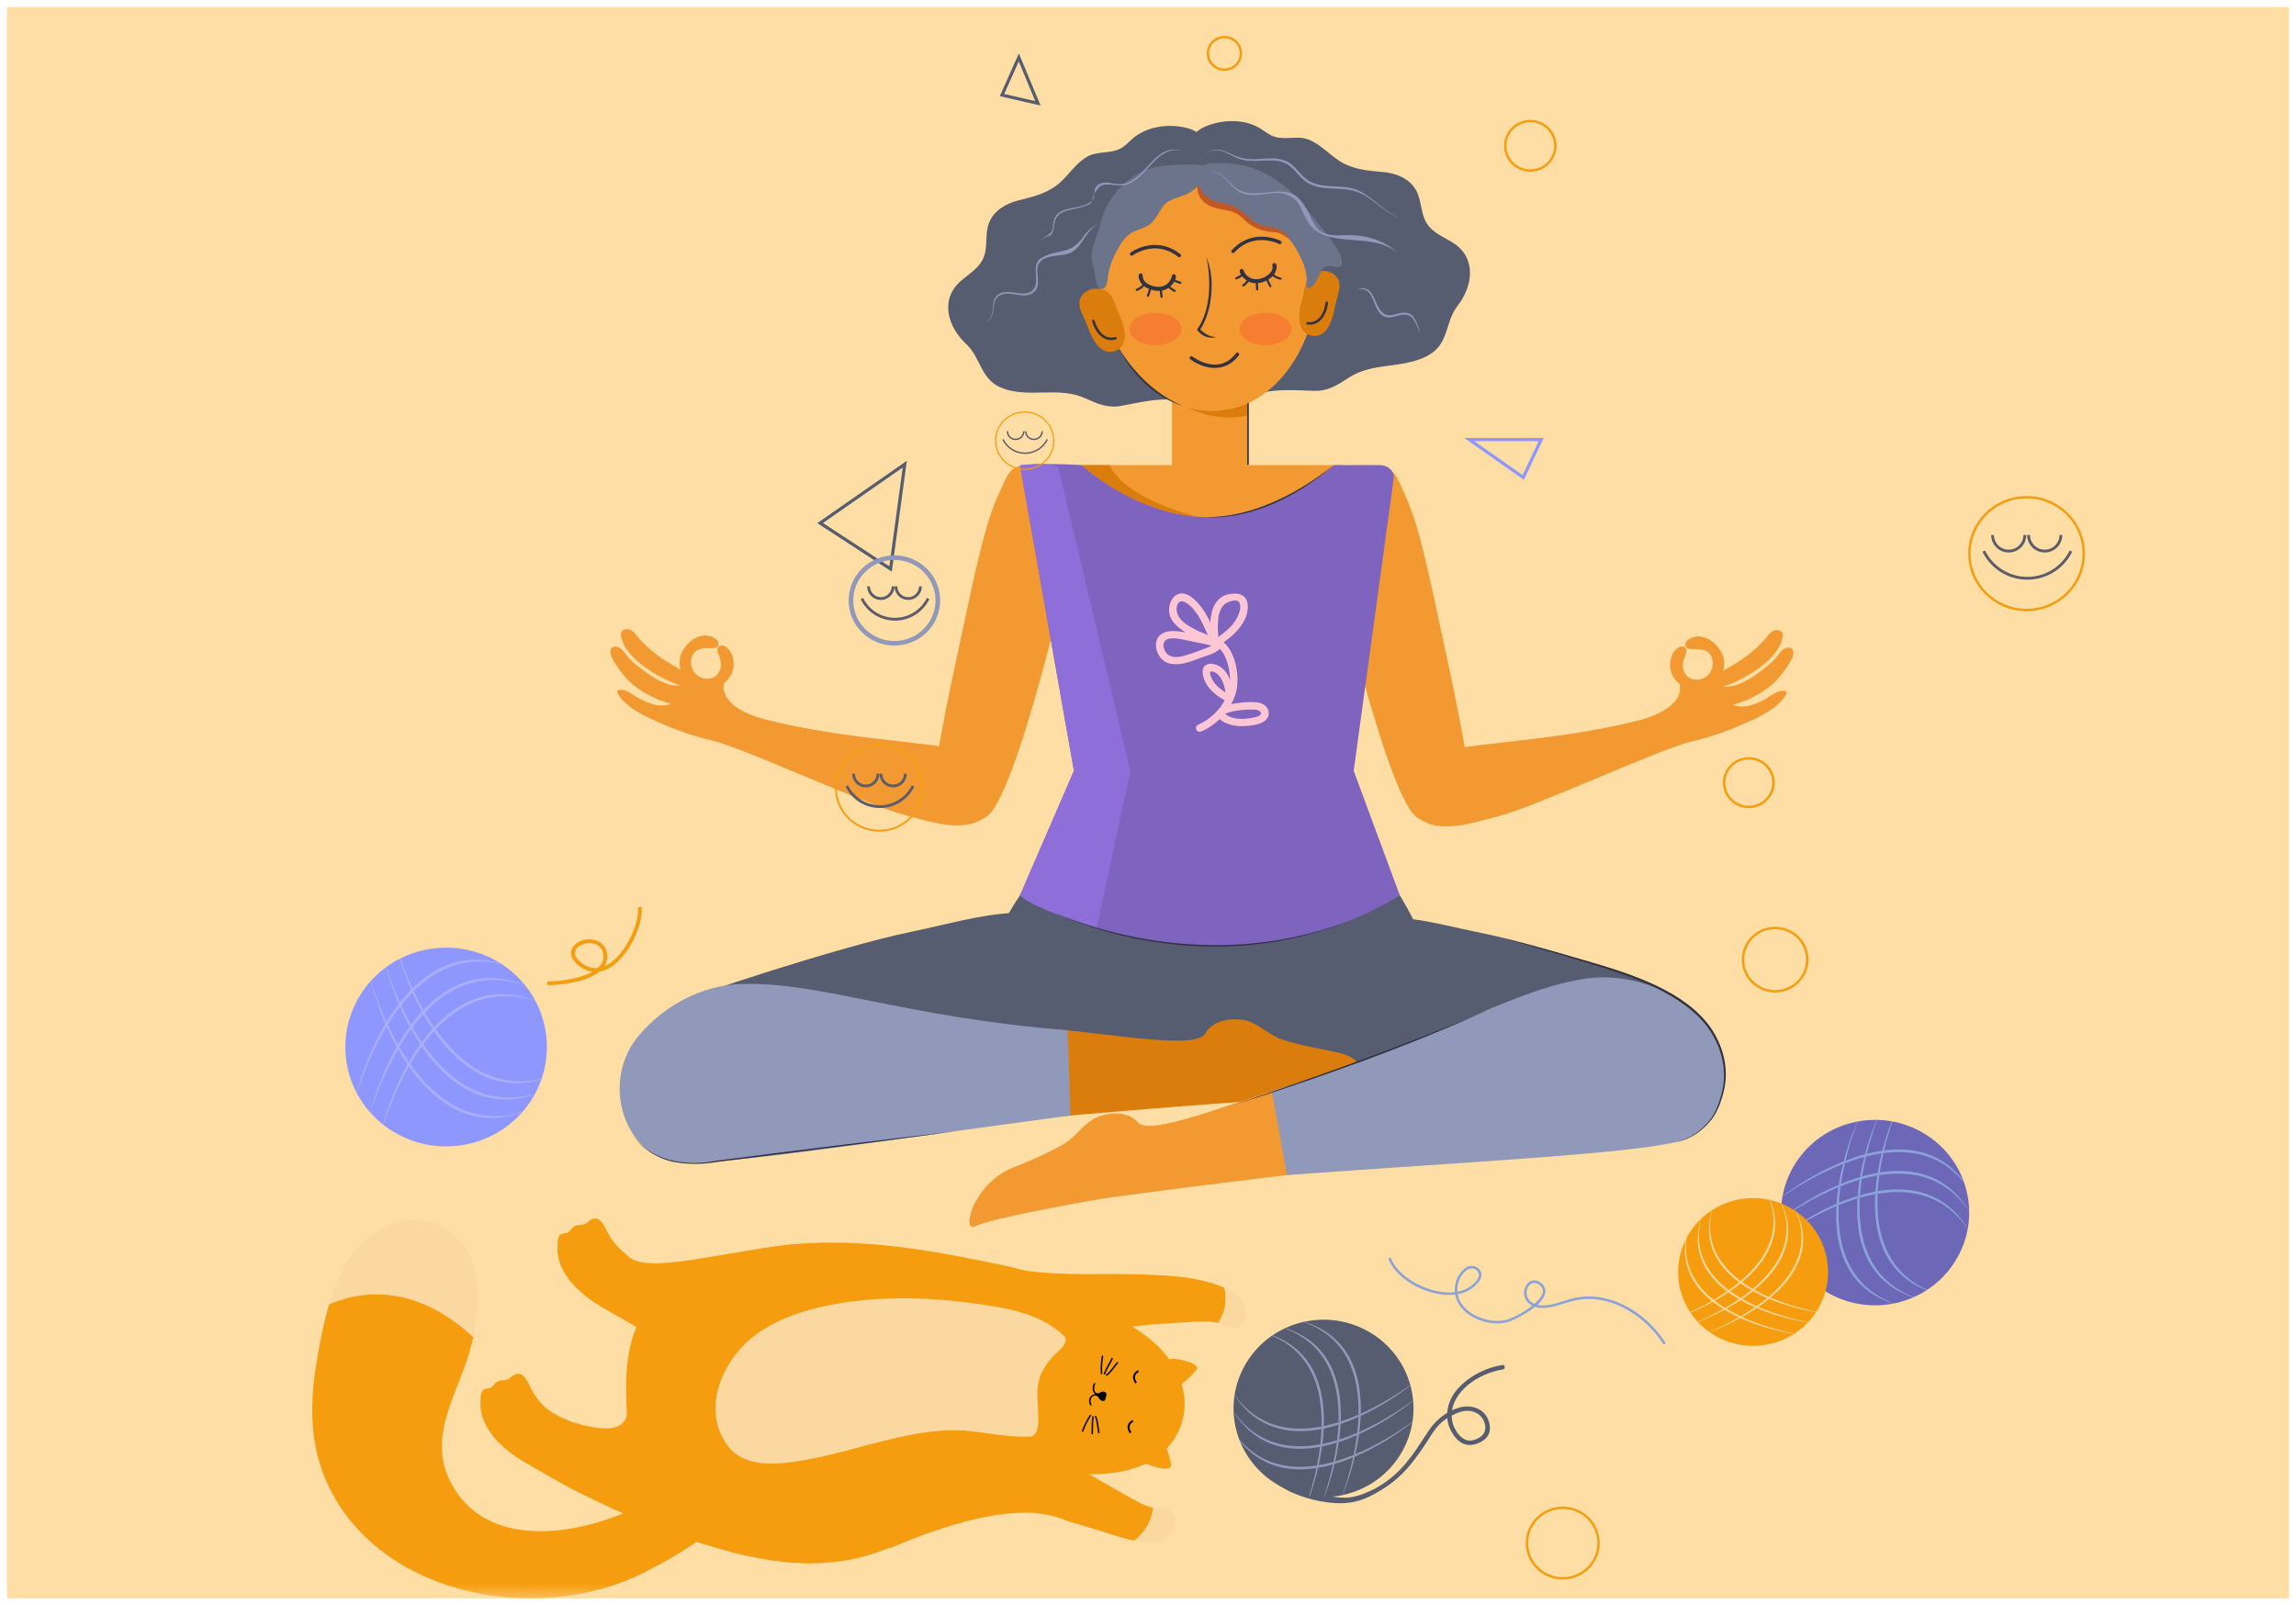 <svg width="163" height="114" viewBox="0 0 163 114" fill="none" xmlns="http://www.w3.org/2000/svg">
<rect x="0.5" y="0.497" width="162" height="113" fill="#FEDEA5"/>
<mask id="mask0_1_975" style="mask-type:alpha" maskUnits="userSpaceOnUse" x="0" y="0" width="163" height="114">
<rect x="0.5" y="0.497" width="162" height="113" fill="#FEE3B4"/>
</mask>
<g mask="url(#mask0_1_975)">
<path d="M133.052 60.821H28.685V98.614H133.052V60.821Z" fill="#FEDEA5"/>
<path d="M105.295 55.121C105.357 54.924 104.242 55.382 104.25 55.147C104.28 54.346 104.059 53.481 103.919 52.698C103.645 51.169 103.344 49.644 103.023 48.123C102.653 46.371 102.268 44.622 101.895 42.871C101.575 41.363 101.234 39.845 100.842 38.353C100.519 37.125 100.131 35.932 99.582 34.783C99.349 34.297 99.171 33.718 98.725 33.373C98.246 33.002 97.6 33.091 97.031 33.051C94.638 32.885 93.816 34.489 94.145 37.023C94.431 39.227 98.582 57.277 100.731 58.117C102.198 58.691 104.86 56.505 105.295 55.121Z" fill="#F29A31"/>
<path d="M120.029 52.661C117.352 53.386 109.004 57.304 106.29 57.983C104.447 58.444 101.845 59.405 100.317 57.747C99.431 56.785 99.552 55.19 100.236 54.171C101.141 52.825 100.626 53.743 102.087 53.398C105.38 52.619 111.203 52.617 117.735 50.806C118.413 50.617 122.126 52.093 120.029 52.661Z" fill="#F29A31"/>
<path d="M118.693 47.853C118.61 47.644 118.554 47.417 118.563 47.191C118.58 46.743 118.737 46.263 119.127 45.996C119.324 45.862 119.642 45.849 119.708 46.129C119.762 46.358 119.613 46.566 119.548 46.775C119.448 47.093 119.438 47.482 119.596 47.783C119.709 47.996 119.905 48.154 120.137 48.224C120.379 48.297 120.645 48.278 120.878 48.185C121.115 48.091 121.314 47.918 121.438 47.697C121.567 47.467 121.618 47.193 121.587 46.933C121.556 46.679 121.438 46.435 121.222 46.285C120.993 46.127 120.704 46.096 120.432 46.09C120.299 46.087 120.165 46.095 120.033 46.087C119.936 46.08 119.811 46.073 119.734 46.008C119.637 45.925 119.638 45.789 119.663 45.677C119.716 45.434 120.046 45.299 120.257 45.24C120.591 45.148 120.935 45.211 121.24 45.363C121.405 45.445 121.57 45.554 121.705 45.678C121.889 45.848 122.062 46.074 122.19 46.288C122.3 46.473 122.369 46.676 122.39 46.89C122.43 47.294 122.359 47.751 122.147 48.103C122.025 48.304 121.848 48.5 121.66 48.644C121.495 48.77 121.284 48.876 121.088 48.945C120.896 49.015 120.693 49.042 120.488 49.039C119.726 49.029 118.974 48.564 118.693 47.853Z" fill="#F29A31"/>
<path d="M119.241 48.584C119.241 48.584 119.977 50.495 115.256 51.42L118.358 52.93C119.802 52.784 121.211 52.412 122.565 51.904C122.952 51.758 123.333 51.603 123.711 51.438C124.606 51.048 125.54 50.648 126.262 49.975C126.367 49.877 127.149 49.116 126.684 49.056C126.3 49.007 125.972 49.228 125.668 49.427C124.936 49.907 123.912 50.395 123.019 50.056C124.181 49.714 125.344 49.149 126.169 48.252C126.508 47.883 126.801 47.477 127.058 47.048C127.204 46.804 127.375 46.512 127.301 46.217C127.236 45.961 126.982 45.949 126.77 46.023C126.425 46.144 126.252 46.517 126.022 46.773C125.71 47.121 125.329 47.404 124.955 47.684C124.609 47.943 124.252 48.191 123.865 48.389C123.646 48.501 123.418 48.597 123.181 48.666C122.901 48.749 122.615 48.765 122.324 48.766C122.744 48.62 123.145 48.444 123.541 48.244C124.435 47.792 125.339 47.192 125.981 46.421C126.214 46.142 126.408 45.814 126.494 45.46C126.54 45.272 126.635 45.077 126.504 44.9C126.363 44.711 126.091 44.714 125.893 44.8C125.639 44.911 125.498 45.158 125.326 45.358C124.771 46.003 123.915 46.718 123.173 47.135C122.796 47.347 121.075 48.475 120.529 48.377L119.241 48.584Z" fill="#F29A31"/>
<path d="M65.356 55.051C65.294 54.855 66.409 55.313 66.401 55.077C66.371 54.277 66.593 53.412 66.733 52.628C67.007 51.099 67.307 49.574 67.628 48.054C67.998 46.302 68.383 44.553 68.756 42.801C69.077 41.293 69.418 39.775 69.81 38.284C70.132 37.056 70.52 35.863 71.07 34.714C71.302 34.228 71.481 33.649 71.927 33.304C72.405 32.934 73.051 33.023 73.621 32.983C76.013 32.816 76.835 34.42 76.506 36.954C76.22 39.158 72.069 57.209 69.921 58.048C68.453 58.621 65.792 56.435 65.356 55.051Z" fill="#F29A31"/>
<path d="M50.623 52.592C53.299 53.316 61.648 57.234 64.362 57.913C66.204 58.375 68.807 59.336 70.335 57.678C71.221 56.716 71.1 55.12 70.415 54.101C69.51 52.755 70.026 53.674 68.565 53.329C65.272 52.55 59.448 52.548 52.917 50.736C52.238 50.548 48.526 52.024 50.623 52.592Z" fill="#F29A31"/>
<path d="M51.958 47.782C52.041 47.573 52.097 47.346 52.088 47.12C52.071 46.672 51.914 46.192 51.524 45.925C51.327 45.791 51.01 45.778 50.943 46.058C50.889 46.287 51.038 46.495 51.103 46.704C51.203 47.022 51.213 47.411 51.055 47.712C50.943 47.925 50.747 48.083 50.514 48.153C50.272 48.225 50.006 48.207 49.773 48.114C49.536 48.02 49.338 47.847 49.213 47.626C49.084 47.396 49.033 47.122 49.064 46.862C49.096 46.608 49.213 46.365 49.429 46.214C49.658 46.056 49.947 46.025 50.219 46.019C50.352 46.016 50.486 46.024 50.618 46.016C50.715 46.009 50.84 46.002 50.917 45.937C51.015 45.854 51.013 45.718 50.988 45.606C50.935 45.363 50.605 45.228 50.394 45.169C50.061 45.078 49.716 45.14 49.412 45.292C49.247 45.374 49.081 45.483 48.946 45.608C48.762 45.777 48.589 46.003 48.462 46.217C48.351 46.402 48.283 46.605 48.261 46.819C48.221 47.224 48.292 47.681 48.504 48.033C48.626 48.234 48.804 48.43 48.991 48.573C49.156 48.7 49.367 48.805 49.563 48.875C49.755 48.944 49.959 48.972 50.163 48.969C50.925 48.958 51.677 48.493 51.958 47.782Z" fill="#F29A31"/>
<path d="M51.41 48.514C51.41 48.514 50.675 50.425 55.395 51.35L52.293 52.86C50.849 52.714 49.44 52.342 48.086 51.834C47.7 51.688 47.318 51.533 46.941 51.368C46.045 50.978 45.111 50.578 44.389 49.905C44.285 49.807 43.503 49.045 43.967 48.986C44.352 48.937 44.679 49.158 44.983 49.357C45.715 49.837 46.739 50.325 47.632 49.986C46.47 49.644 45.307 49.079 44.483 48.182C44.143 47.813 43.85 47.407 43.594 46.978C43.447 46.734 43.276 46.442 43.35 46.147C43.415 45.891 43.669 45.879 43.881 45.953C44.226 46.074 44.399 46.447 44.629 46.703C44.942 47.051 45.322 47.334 45.696 47.614C46.042 47.873 46.399 48.121 46.786 48.319C47.005 48.431 47.233 48.526 47.47 48.596C47.751 48.678 48.036 48.695 48.327 48.696C47.907 48.551 47.506 48.375 47.11 48.174C46.216 47.723 45.313 47.122 44.67 46.352C44.438 46.073 44.243 45.745 44.157 45.391C44.111 45.203 44.016 45.008 44.147 44.831C44.288 44.641 44.561 44.644 44.759 44.731C45.012 44.841 45.153 45.089 45.325 45.288C45.88 45.933 46.736 46.648 47.478 47.065C47.855 47.277 49.576 48.405 50.123 48.307L51.41 48.514Z" fill="#F29A31"/>
<path d="M76.821 33.026H95.326C95.326 33.026 92.531 38.094 85.415 38.141C85.415 38.14 76.477 36.026 76.821 33.026Z" fill="#F29A31"/>
<path d="M96.103 54.736L98.954 33.902C98.954 33.418 98.517 33.027 97.978 33.027H94.688C94.691 33.066 90.691 36.713 85.755 36.713C80.818 36.713 76.818 33.066 76.822 33.027C76.822 33.027 74.459 32.847 72.417 33.045L76.243 54.736L71.006 66.829C87.921 76.002 100.504 67.103 100.504 66.62L96.103 54.736Z" fill="#7E64BF"/>
<path d="M72.41 63.586C72.41 63.586 85.817 71.736 99.38 63.586C99.38 63.586 103.174 69.565 103.457 75.861C103.457 75.861 90.758 78.87 67.985 75.861C67.985 75.861 69.172 68.242 72.41 63.586Z" fill="#565D70"/>
<path d="M47.798 80.1C55.985 80.367 64.188 78.979 72.377 78.799C74.835 78.745 77.558 78.366 79.382 76.576C81.273 74.72 80.713 69.135 78.769 67.331C74.361 63.237 69.801 65.121 64.51 66.206C59.854 67.161 48.506 70.861 48.462 71.124L47.798 80.1Z" fill="#565D70"/>
<path d="M119.135 80.134C110.948 80.4 104.747 79.261 96.557 79.081C94.1 79.027 91.376 78.648 89.553 76.858C87.661 75.002 90.286 69.69 92.229 67.885C96.637 63.792 100.006 65.191 105.298 66.276C109.953 67.231 118.071 69.915 117.717 70.392L119.135 80.134Z" fill="#565D70"/>
<path d="M88.602 25.596H83.207V34.195H88.602V25.596Z" fill="#F29A31"/>
<path d="M84.398 28.962C84.398 28.962 86.564 29.535 88.601 28.495V29.489C88.601 29.488 86.454 30.062 84.398 28.962Z" fill="#DB7D0D"/>
<path d="M88.545 28.311V33.008H88.658V28.311" fill="#333242"/>
<path d="M85.656 11.665C85.732 10.523 85.633 9.436 84.272 9.09C82.987 8.764 81.423 8.956 80.405 9.842C80.131 10.081 79.863 10.385 79.532 10.554C78.798 10.93 77.9 10.71 77.168 11.135C76.262 11.661 75.78 12.615 74.941 13.216C74.185 13.758 73.265 13.997 72.368 14.212C71.459 14.431 70.577 14.923 70.222 15.804C69.894 16.618 70.163 17.538 69.807 18.341C69.488 19.061 68.757 19.466 68.184 19.975C66.699 21.296 67.309 23.233 68.576 24.413C69.713 25.472 69.575 27.032 71.286 27.614C73.167 28.254 75.178 27.435 77.043 28.281C77.904 28.671 78.635 29.001 79.603 28.819C80.959 28.565 82.088 28.284 83.48 28.377C84.51 28.445 85.673 28.351 86.11 27.303C87.078 24.982 85.839 22.268 85.862 19.888C85.873 18.813 86.158 17.753 86.055 16.676C85.954 15.621 85.638 14.597 85.556 13.538C85.513 12.98 85.612 12.314 85.656 11.665Z" fill="#565D70"/>
<path d="M84.595 11.748C84.338 10.632 84.263 9.543 85.551 8.991C86.769 8.47 88.344 8.418 89.491 9.135C89.8 9.329 90.112 9.588 90.465 9.703C91.251 9.96 92.103 9.605 92.893 9.911C93.871 10.29 94.5 11.158 95.423 11.621C96.256 12.039 97.202 12.133 98.123 12.207C99.056 12.283 100.005 12.632 100.496 13.447C100.949 14.2 100.83 15.151 101.309 15.889C101.739 16.55 102.526 16.837 103.171 17.251C104.849 18.326 104.554 20.334 103.491 21.695C102.536 22.917 102.92 24.436 101.323 25.276C99.568 26.199 97.451 25.701 95.743 26.825C94.955 27.344 94.286 27.782 93.301 27.753C91.921 27.712 90.762 27.609 89.402 27.916C88.395 28.143 87.231 28.229 86.633 27.262C85.308 25.119 86.1 22.247 85.698 19.9C85.516 18.84 85.066 17.837 84.996 16.758C84.929 15.7 85.078 14.64 84.99 13.582C84.945 13.025 84.741 12.382 84.595 11.748Z" fill="#565D70"/>
<path d="M93.48 20.469C93.357 22.721 92.552 24.823 91.338 26.395C90.115 27.969 88.484 29.015 86.523 29.166C84.563 29.32 82.785 28.54 81.328 27.175C79.878 25.809 78.749 23.859 78.269 21.653C77.807 19.447 78.293 17.349 79.55 15.669C80.797 14.003 82.815 12.754 85.195 12.575C87.574 12.384 89.766 13.305 91.262 14.757C92.771 16.222 93.585 18.219 93.48 20.469Z" fill="#F29A31"/>
<path d="M79.793 23.317C79.733 23.039 79.637 22.767 79.531 22.503C79.446 22.294 79.342 22.093 79.266 21.881C79.164 21.599 79.076 21.308 78.909 21.055C78.813 20.909 78.701 20.778 78.553 20.68C78.421 20.592 78.272 20.552 78.118 20.522C77.845 20.469 77.534 20.48 77.282 20.607C77.246 20.625 77.213 20.646 77.18 20.67C77.168 20.676 77.156 20.682 77.143 20.689C76.821 20.862 76.618 21.213 76.63 21.575C76.644 21.979 76.856 22.328 77.014 22.689C77.192 23.096 77.323 23.519 77.526 23.916C77.739 24.335 78.058 24.827 78.549 24.952C78.819 25.021 79.108 24.977 79.348 24.839C79.62 24.682 79.771 24.427 79.831 24.128C79.884 23.863 79.849 23.58 79.793 23.317Z" fill="#DB7D0D"/>
<path d="M92.333 23.155C92.44 23.442 92.629 23.669 92.922 23.782C93.182 23.882 93.474 23.881 93.729 23.771C94.195 23.571 94.431 23.036 94.575 22.589C94.712 22.166 94.774 21.727 94.885 21.298C94.984 20.916 95.138 20.54 95.088 20.138C95.042 19.779 94.786 19.464 94.44 19.343C94.426 19.338 94.413 19.334 94.4 19.33C94.364 19.312 94.327 19.296 94.289 19.284C94.02 19.196 93.712 19.234 93.45 19.329C93.302 19.383 93.162 19.445 93.046 19.553C92.915 19.672 92.825 19.819 92.753 19.979C92.629 20.254 92.588 20.555 92.533 20.849C92.491 21.07 92.419 21.284 92.37 21.504C92.307 21.782 92.255 22.064 92.241 22.348C92.227 22.616 92.238 22.901 92.333 23.155Z" fill="#DB7D0D"/>
<path d="M83.823 20.005C83.688 19.972 83.562 19.914 83.431 19.869L83.436 19.859C83.464 19.79 83.491 19.711 83.483 19.635C83.475 19.565 83.427 19.476 83.355 19.464C83.337 19.46 83.319 19.462 83.298 19.469C83.202 19.503 83.178 19.663 83.153 19.745C83.11 19.88 83.028 19.997 82.929 20.099C82.65 20.385 82.203 20.428 81.836 20.308C81.488 20.195 81.092 19.971 81.122 19.555C81.135 19.374 80.848 19.369 80.835 19.55C80.818 19.791 80.936 20.034 81.108 20.215C80.995 20.348 80.847 20.444 80.681 20.506C80.587 20.541 80.624 20.692 80.72 20.657C80.917 20.584 81.089 20.475 81.223 20.32C81.269 20.357 81.317 20.389 81.366 20.416C81.431 20.452 81.499 20.484 81.568 20.512C81.523 20.663 81.495 20.82 81.426 20.962C81.382 21.051 81.516 21.133 81.56 21.043C81.634 20.891 81.661 20.724 81.711 20.565C81.913 20.631 82.125 20.663 82.33 20.651C82.347 20.8 82.367 20.949 82.388 21.097C82.402 21.197 82.554 21.157 82.54 21.059C82.52 20.918 82.5 20.776 82.485 20.634C82.654 20.605 82.816 20.544 82.96 20.444C83.08 20.549 83.203 20.649 83.347 20.721C83.438 20.766 83.52 20.634 83.429 20.589C83.301 20.524 83.191 20.438 83.084 20.346C83.119 20.314 83.153 20.279 83.185 20.241C83.247 20.169 83.307 20.091 83.358 20.008C83.499 20.054 83.632 20.119 83.778 20.154C83.876 20.178 83.921 20.029 83.823 20.005Z" fill="#333242"/>
<path d="M80.407 18.135C80.489 18.076 80.578 18.026 80.666 17.979C80.676 17.974 80.686 17.969 80.696 17.963C80.674 17.975 80.71 17.957 80.71 17.956C80.734 17.945 80.756 17.934 80.78 17.922C80.836 17.896 80.892 17.872 80.949 17.849C81.076 17.798 81.208 17.755 81.341 17.72C82.062 17.531 82.818 17.664 83.431 18.082C83.504 18.131 83.574 18.185 83.642 18.24C83.766 18.34 83.928 18.154 83.804 18.053C83.174 17.544 82.388 17.297 81.578 17.422C81.129 17.491 80.684 17.657 80.305 17.906C80.292 17.915 80.279 17.924 80.266 17.933C80.137 18.027 80.278 18.228 80.407 18.135Z" fill="#333242"/>
<path d="M87.733 19.7C87.861 19.647 87.976 19.569 88.098 19.505L88.092 19.496C88.053 19.432 88.014 19.358 88.01 19.282C88.006 19.212 88.04 19.117 88.11 19.093C88.126 19.087 88.145 19.085 88.166 19.089C88.266 19.108 88.315 19.262 88.354 19.339C88.418 19.466 88.518 19.569 88.632 19.654C88.953 19.894 89.402 19.866 89.745 19.692C90.07 19.526 90.426 19.244 90.331 18.838C90.289 18.66 90.571 18.611 90.612 18.788C90.668 19.024 90.59 19.282 90.449 19.486C90.582 19.601 90.743 19.673 90.917 19.708C91.015 19.728 91.002 19.883 90.902 19.863C90.696 19.821 90.509 19.741 90.352 19.608C90.312 19.652 90.27 19.691 90.226 19.725C90.167 19.771 90.106 19.812 90.042 19.851C90.11 19.993 90.162 20.144 90.254 20.273C90.311 20.355 90.192 20.456 90.134 20.374C90.037 20.235 89.984 20.075 89.909 19.925C89.72 20.021 89.516 20.086 89.311 20.106C89.319 20.256 89.322 20.406 89.325 20.556C89.327 20.656 89.17 20.641 89.168 20.542C89.165 20.399 89.162 20.256 89.155 20.114C88.984 20.111 88.814 20.076 88.656 20C88.554 20.122 88.448 20.24 88.317 20.333C88.236 20.391 88.133 20.274 88.215 20.215C88.332 20.131 88.427 20.03 88.518 19.922C88.478 19.896 88.439 19.867 88.401 19.835C88.328 19.773 88.256 19.705 88.193 19.631C88.061 19.698 87.939 19.783 87.802 19.84C87.708 19.879 87.639 19.739 87.733 19.7Z" fill="#333242"/>
<path d="M90.808 17.325C90.719 17.279 90.623 17.244 90.528 17.211C90.517 17.207 90.506 17.204 90.495 17.2C90.519 17.208 90.481 17.195 90.48 17.195C90.456 17.188 90.431 17.18 90.407 17.173C90.347 17.156 90.287 17.141 90.228 17.127C90.094 17.096 89.958 17.074 89.821 17.06C89.078 16.985 88.353 17.233 87.813 17.741C87.749 17.801 87.689 17.865 87.63 17.93C87.524 18.048 87.334 17.889 87.441 17.77C87.982 17.17 88.719 16.805 89.539 16.802C89.993 16.801 90.459 16.896 90.873 17.083C90.888 17.09 90.902 17.096 90.916 17.104C91.058 17.177 90.951 17.398 90.808 17.325Z" fill="#333242"/>
<path d="M84.5 25.508C84.783 25.729 85.124 25.892 85.464 26.003C86.123 26.217 86.831 26.168 87.406 25.765C87.612 25.62 87.79 25.437 87.944 25.24C88.042 25.116 87.854 24.955 87.755 25.081C87.504 25.403 87.19 25.67 86.796 25.803C86.494 25.905 86.168 25.909 85.856 25.852C85.588 25.802 85.332 25.706 85.09 25.584C84.999 25.538 84.91 25.487 84.824 25.433C84.816 25.428 84.807 25.423 84.799 25.418C84.772 25.401 84.821 25.432 84.795 25.415C84.782 25.406 84.767 25.397 84.754 25.388C84.733 25.373 84.712 25.358 84.691 25.343C84.681 25.336 84.671 25.329 84.661 25.322C84.535 25.224 84.374 25.41 84.5 25.508Z" fill="#333242"/>
<path d="M77.531 22.823C77.743 23.573 78.349 24.371 79.228 24.1C79.343 24.064 79.279 23.892 79.165 23.927C78.391 24.166 77.888 23.402 77.706 22.76C77.674 22.646 77.499 22.709 77.531 22.823Z" fill="#333242"/>
<path d="M94.102 21.484C94.025 22.145 93.65 22.978 92.847 22.863C92.728 22.845 92.693 23.026 92.812 23.043C93.723 23.175 94.195 22.293 94.285 21.519C94.299 21.401 94.116 21.366 94.102 21.484Z" fill="#333242"/>
<path d="M84.962 12.875C84.879 12.866 85.052 13.704 85.074 13.757C85.376 14.496 85.997 14.737 86.746 14.865C87.074 14.92 87.424 14.991 87.73 15.14C88.071 15.306 88.292 15.592 88.58 15.826C89.129 16.273 89.857 16.468 90.558 16.496C90.558 16.496 91.868 16.572 92.827 19.002L91.547 14.025C91.546 14.025 84.975 12.876 84.962 12.875Z" fill="#C15724"/>
<path d="M95.038 17.879C94.9 17.615 94.738 17.366 94.566 17.123C94.296 16.742 93.996 16.384 93.703 16.021C93.153 15.341 92.626 14.642 92.026 14.003C91.369 13.302 90.601 12.706 89.732 12.278C88.9 11.869 87.984 11.636 87.056 11.585C86.818 11.572 86.576 11.562 86.338 11.578C86.128 11.592 85.919 11.597 85.713 11.639C85.59 11.665 85.465 11.702 85.353 11.761C85.287 11.729 85.208 11.717 85.135 11.709C84.977 11.69 84.815 11.684 84.655 11.681C84.349 11.673 84.044 11.686 83.738 11.7C83.236 11.721 82.733 11.742 82.238 11.827C81.748 11.911 81.293 12.075 80.855 12.305C80.052 12.729 79.372 13.392 78.873 14.141C78.601 14.549 78.385 14.978 78.245 15.448C78.172 15.694 78.116 15.943 78.04 16.187C77.977 16.39 77.91 16.582 77.84 16.781C77.666 17.285 77.46 17.825 77.498 18.367C77.519 18.659 77.626 18.968 77.698 19.25C77.763 19.506 77.787 20.482 78.156 20.52C78.619 20.567 78.617 19.84 78.666 19.557C78.76 19.004 78.936 18.482 79.197 17.983C79.511 17.384 79.836 16.76 80.484 16.455C80.909 16.255 81.39 16.156 81.745 15.831C82.103 15.502 82.281 15.036 82.566 14.653C82.97 14.111 83.694 14.044 84.273 13.777C84.614 13.618 84.914 13.385 85.113 13.07C85.038 13.189 85.384 13.675 85.457 13.764C85.62 13.961 85.824 14.098 86.057 14.204C86.572 14.437 87.165 14.446 87.671 14.698C88.329 15.024 88.742 15.697 89.449 15.944C90.122 16.18 90.939 16.116 91.397 16.755C92.022 17.629 92.73 18.723 92.767 19.828C92.772 19.959 92.654 20.558 92.957 20.452C93.351 20.314 93.634 19.564 93.81 19.244C94.285 18.382 95.332 19.521 95.266 18.55C95.25 18.314 95.145 18.086 95.038 17.879Z" fill="#6B748B"/>
<path d="M85.834 12.109C86.908 12.143 87.231 13.174 88.103 13.566C89.393 14.146 91.275 12.935 92.33 14.224C93.422 15.549 93.01 16.82 95.234 16.709C96.7 16.623 98.192 16.941 99.253 17.997C97.372 16.314 94.028 17.86 92.788 15.65C92.318 14.823 92.349 14.257 91.391 13.845C90.417 13.426 89.314 14.084 88.308 13.756C87.276 13.448 87.008 12.205 85.834 12.109Z" fill="#9099B9"/>
<path d="M84.005 10.755C82.175 10.16 81.505 12.613 79.988 13.114C79.367 13.302 78.591 12.905 78.072 13.244C76.993 14.412 78.27 14.387 76.208 14.846C75.994 14.894 75.443 14.996 75.238 15.2C75.064 15.372 74.935 15.501 74.873 15.758C74.803 16.065 74.838 16.436 74.605 16.688C74.572 16.721 73.787 17.068 73.776 16.938C73.789 17.104 74.652 16.622 74.706 16.351C74.803 15.896 74.736 15.43 75.162 15.117C75.818 14.64 76.935 14.825 77.502 14.271C77.819 13.961 77.534 13.357 77.988 13.101C78.391 12.827 78.941 13.049 79.369 13.077C81.362 13.154 81.86 9.945 84.005 10.755Z" fill="#9099B9"/>
<path d="M78.094 15.903C77.068 16.254 76.952 17.41 76.078 17.909C75.441 18.262 74.371 18.026 73.857 18.577C73.3 19.173 74.063 20.195 73.4 20.735C72.726 21.389 71.487 20.415 70.805 21.109C70.283 21.641 70.841 22.675 69.852 22.879C70.83 22.616 70.22 21.56 70.764 21C71.429 20.317 72.694 21.244 73.3 20.61C73.93 20.091 73.112 18.867 73.896 18.341C75.157 17.586 75.964 18.177 76.897 16.821C77.197 16.387 77.578 16.044 78.094 15.903Z" fill="#9099B9"/>
<path d="M85.445 11.042C86.505 10.085 87.187 11.036 88.307 11.253C89.321 11.449 90.394 11.007 91.359 11.463C91.988 11.761 92.298 12.467 92.89 12.828C93.947 13.463 95.261 13.035 96.373 13.499C97.475 13.987 98.216 15.017 99.353 15.446C98.238 15.093 97.525 14.099 96.465 13.672C95.346 13.204 94.059 13.6 92.966 13.058C92.29 12.716 91.967 11.993 91.321 11.623C90.417 11.172 89.399 11.537 88.433 11.392C87.283 11.22 86.592 10.088 85.445 11.042Z" fill="#9099B9"/>
<path d="M96.272 20.574C97.787 20.028 97.4 21.927 98.393 22.345C98.966 22.547 99.554 21.946 100.161 22.327C100.56 22.578 100.739 23.394 100.881 23.806C100.703 23.442 100.479 22.644 100.086 22.433C99.496 22.116 98.868 22.729 98.308 22.488C97.3 22.074 97.737 20.221 96.272 20.574Z" fill="#9099B9"/>
<path d="M88.086 17.117L88.1 17.098C88.073 17.103 88.044 17.109 88.015 17.115L87.999 17.137C88.029 17.13 88.058 17.123 88.086 17.117Z" fill="black"/>
<path d="M79.456 24.766C80.533 26.505 82.066 28.037 83.991 28.835C81.984 28.212 80.37 26.6 79.456 24.766Z" fill="#333242"/>
<path d="M85.602 36.709C85.602 36.709 85.641 36.713 85.714 36.716C85.787 36.718 85.895 36.719 86.032 36.717C86.169 36.715 86.335 36.705 86.526 36.689C86.716 36.673 86.929 36.645 87.161 36.612C87.393 36.577 87.643 36.531 87.905 36.472C88.167 36.412 88.442 36.343 88.723 36.26C89.004 36.181 89.29 36.083 89.58 35.98C89.723 35.924 89.869 35.871 90.013 35.812C90.155 35.752 90.302 35.695 90.443 35.63C90.585 35.566 90.729 35.505 90.868 35.437C91.009 35.371 91.149 35.304 91.285 35.233C91.421 35.164 91.558 35.095 91.689 35.021C91.82 34.948 91.953 34.879 92.077 34.803C92.203 34.729 92.328 34.658 92.448 34.585C92.568 34.511 92.685 34.439 92.8 34.369C92.913 34.297 93.021 34.224 93.127 34.156C93.179 34.121 93.231 34.087 93.282 34.054C93.332 34.019 93.381 33.985 93.429 33.951C93.525 33.884 93.617 33.82 93.704 33.759C93.792 33.699 93.872 33.637 93.95 33.582C94.104 33.47 94.238 33.372 94.345 33.287C94.562 33.121 94.686 33.026 94.686 33.026C94.686 33.026 94.567 33.127 94.358 33.304C94.255 33.394 94.125 33.496 93.975 33.614C93.9 33.673 93.822 33.737 93.736 33.801C93.65 33.865 93.56 33.932 93.465 34.001C93.418 34.036 93.37 34.072 93.321 34.108C93.271 34.142 93.219 34.178 93.167 34.214C93.063 34.286 92.956 34.361 92.844 34.436C92.732 34.51 92.615 34.585 92.497 34.662C92.379 34.739 92.252 34.81 92.126 34.886C92.001 34.963 91.87 35.033 91.737 35.108C91.606 35.183 91.47 35.254 91.333 35.325C91.197 35.398 91.056 35.466 90.915 35.534C90.775 35.604 90.631 35.667 90.488 35.731C90.345 35.797 90.198 35.852 90.052 35.912C89.907 35.971 89.76 36.023 89.615 36.078C89.323 36.179 89.033 36.275 88.749 36.354C88.465 36.437 88.186 36.498 87.921 36.553C87.656 36.605 87.403 36.645 87.169 36.675C86.7 36.734 86.305 36.743 86.031 36.739C85.757 36.733 85.602 36.709 85.602 36.709Z" fill="#333242"/>
<path d="M58.223 37.142L58.288 37.234L64.087 33.196L63.135 40.213L58.285 37.05L58.223 37.142L58.16 37.236L63.311 40.594L64.379 32.72L58.023 37.146L58.16 37.236L58.223 37.142Z" fill="#565D70"/>
<path d="M72.329 4.079L72.226 4.034L70.977 6.829L73.872 7.493L72.333 3.794L72.226 4.034L72.329 4.079L72.225 4.121L73.496 7.178L71.293 6.673L72.432 4.124L72.329 4.079L72.225 4.121L72.329 4.079Z" fill="#565D70"/>
<path d="M104.306 31.213V31.325H109.236L108.094 33.733L104.372 31.123L104.306 31.213V31.325V31.213L104.241 31.304L108.184 34.07L109.591 31.102H103.953L104.241 31.304L104.306 31.213Z" fill="#8E97FD"/>
<path d="M90.039 78.147C91.04 78.12 92.029 77.962 93.03 77.918C94.281 77.864 95.38 78.176 96.566 78.522C97.724 78.861 97.016 76.97 96.665 75.959C96.405 75.21 95.659 74.879 94.929 74.726C93.61 74.448 92.261 74.234 90.983 73.799C89.995 73.463 89.273 72.572 88.213 72.419C87.245 72.28 86.059 72.484 85.551 73.411C84.83 74.727 76.271 72.933 73.651 73.042C68.201 73.269 71.084 79.73 71.084 79.73C71.22 79.534 88.565 78.149 89.729 78.152C89.832 78.151 89.936 78.15 90.039 78.147Z" fill="#DB7D0D"/>
<path d="M75.794 73.161C63.98 72.202 58.249 69.691 52.609 69.874C49.794 69.965 47.15 71.409 45.347 73.539C42.867 76.47 43.915 81.315 47.471 82.436C49.548 83.091 62.6 80.991 75.998 79.208L75.794 73.161Z" fill="#9099B9"/>
<path d="M69.262 87.067C68.201 87.634 69.038 84.07 71.901 82.919C73.149 82.417 74.408 81.893 75.567 81.206C76.463 80.676 76.982 79.657 77.987 79.291C78.905 78.957 80.109 78.915 80.8 79.718C81.782 80.858 89.778 77.356 92.366 76.927C97.745 76.037 96.281 82.946 96.281 82.946C96.106 82.782 78.847 84.968 77.708 85.209C77.606 85.23 70.35 86.486 69.262 87.067Z" fill="#F29A31"/>
<path d="M90.292 77.482C101.649 74.132 106.729 70.505 112.284 69.532C115.057 69.047 117.947 69.919 120.158 71.636C123.2 73.996 123.192 78.95 119.949 80.773C118.055 81.839 104.844 82.448 91.362 83.439L90.292 77.482Z" fill="#9099B9"/>
<path d="M75.126 33.176L80.243 54.735L77.861 65.891C77.861 65.891 73.499 64.603 72.409 63.585L76.242 54.735L72.416 33.044C72.416 33.044 74.392 32.749 75.126 33.176Z" fill="#8E6ED9"/>
<path d="M84.964 36.681C84.964 36.681 80.856 36.576 76.821 33.026H78.792C78.792 33.026 79.43 35.21 84.964 36.681Z" fill="#DB7D0D"/>
<path d="M74.913 64.816C74.913 64.816 75.215 64.958 75.759 65.168C76.03 65.274 76.363 65.395 76.748 65.525C76.844 65.558 76.944 65.591 77.046 65.624C77.148 65.657 77.255 65.69 77.363 65.725C77.58 65.795 77.81 65.861 78.05 65.932C78.531 66.067 79.054 66.21 79.614 66.334C79.892 66.402 80.181 66.458 80.476 66.52C80.623 66.551 80.773 66.576 80.924 66.605C81.075 66.633 81.226 66.665 81.381 66.688C81.69 66.738 82.003 66.793 82.322 66.833C82.481 66.854 82.642 66.876 82.803 66.898C82.964 66.915 83.127 66.933 83.29 66.951C83.372 66.96 83.453 66.969 83.535 66.978C83.617 66.986 83.699 66.992 83.782 66.999C83.947 67.012 84.112 67.026 84.277 67.039C84.443 67.054 84.609 67.058 84.775 67.068C84.942 67.076 85.108 67.086 85.274 67.092C85.441 67.096 85.607 67.101 85.774 67.105C85.94 67.109 86.107 67.115 86.273 67.112C86.439 67.111 86.605 67.11 86.77 67.109C86.852 67.107 86.935 67.108 87.017 67.106C87.099 67.103 87.181 67.1 87.263 67.096C87.591 67.082 87.917 67.075 88.237 67.046C88.397 67.034 88.557 67.022 88.715 67.01L88.833 67.001L88.951 66.988C89.029 66.979 89.107 66.971 89.184 66.962C89.495 66.928 89.801 66.897 90.098 66.85C90.247 66.828 90.395 66.807 90.54 66.786C90.613 66.775 90.685 66.764 90.757 66.753C90.828 66.74 90.899 66.727 90.969 66.714C91.251 66.66 91.526 66.614 91.79 66.559C92.053 66.499 92.307 66.442 92.551 66.387C92.612 66.373 92.672 66.36 92.731 66.345C92.79 66.329 92.849 66.314 92.906 66.298C93.022 66.267 93.135 66.237 93.245 66.207C93.355 66.178 93.462 66.149 93.567 66.121C93.619 66.108 93.671 66.094 93.721 66.08C93.771 66.064 93.82 66.049 93.869 66.034C94.063 65.973 94.244 65.917 94.412 65.864C94.58 65.812 94.735 65.766 94.871 65.714C95.421 65.518 95.735 65.406 95.735 65.406C95.735 65.406 95.423 65.525 94.879 65.734C94.743 65.789 94.589 65.838 94.422 65.893C94.255 65.949 94.074 66.009 93.881 66.073C93.832 66.089 93.784 66.105 93.734 66.122C93.683 66.138 93.632 66.152 93.58 66.167C93.476 66.197 93.369 66.227 93.26 66.258C93.15 66.29 93.037 66.321 92.921 66.354C92.864 66.37 92.805 66.387 92.746 66.404C92.687 66.42 92.627 66.433 92.566 66.448C92.322 66.506 92.068 66.566 91.805 66.629C91.541 66.687 91.266 66.737 90.984 66.793C90.913 66.807 90.842 66.821 90.771 66.835C90.7 66.847 90.627 66.858 90.554 66.87C90.408 66.893 90.26 66.916 90.111 66.939C89.814 66.992 89.507 67.021 89.195 67.058C89.117 67.067 89.039 67.076 88.96 67.085L88.842 67.098L88.723 67.107C88.565 67.12 88.404 67.132 88.243 67.145C87.922 67.175 87.595 67.185 87.266 67.2C87.183 67.204 87.101 67.207 87.019 67.211C86.936 67.213 86.853 67.213 86.77 67.214C86.604 67.216 86.438 67.218 86.271 67.22C86.105 67.224 85.938 67.218 85.77 67.215C85.603 67.212 85.436 67.208 85.269 67.204C85.102 67.198 84.934 67.186 84.767 67.178C84.6 67.167 84.433 67.162 84.267 67.146C84.101 67.132 83.935 67.118 83.77 67.104C83.688 67.097 83.605 67.091 83.523 67.082C83.44 67.073 83.359 67.064 83.277 67.055C83.113 67.036 82.95 67.018 82.788 66.999C82.626 66.977 82.465 66.955 82.306 66.933C81.986 66.891 81.672 66.835 81.362 66.784C81.207 66.76 81.055 66.727 80.904 66.699C80.753 66.669 80.603 66.643 80.455 66.61C80.161 66.544 79.872 66.484 79.593 66.414C79.034 66.282 78.512 66.133 78.031 65.992C77.551 65.847 77.115 65.704 76.733 65.565C76.35 65.427 76.019 65.3 75.749 65.189C75.479 65.079 75.27 64.984 75.128 64.92C74.987 64.854 74.913 64.816 74.913 64.816Z" fill="#333242"/>
<path d="M87.684 78.426C87.684 78.426 87.969 78.329 88.468 78.158C88.966 77.986 89.678 77.74 90.533 77.445C90.959 77.296 91.421 77.134 91.91 76.963C92.398 76.79 92.912 76.608 93.445 76.419C93.978 76.232 94.526 76.033 95.084 75.832C95.642 75.632 96.206 75.421 96.772 75.213C97.336 75.004 97.901 74.794 98.457 74.588C99.011 74.376 99.556 74.171 100.083 73.966C100.608 73.761 101.117 73.562 101.599 73.373C102.079 73.18 102.533 72.998 102.952 72.829C103.369 72.656 103.751 72.498 104.09 72.357C104.175 72.322 104.257 72.288 104.337 72.255C104.415 72.221 104.491 72.189 104.564 72.157C104.71 72.094 104.843 72.035 104.964 71.983C105.449 71.775 105.725 71.656 105.725 71.656C105.725 71.656 105.451 71.782 104.973 72.003C104.854 72.058 104.721 72.118 104.576 72.185C104.504 72.218 104.429 72.252 104.351 72.288C104.273 72.322 104.191 72.358 104.107 72.394C103.771 72.541 103.391 72.706 102.977 72.887C102.56 73.06 102.108 73.248 101.63 73.448C101.151 73.645 100.644 73.847 100.119 74.055C99.593 74.262 99.047 74.47 98.495 74.684C97.939 74.893 97.375 75.105 96.811 75.317C96.245 75.522 95.679 75.731 95.12 75.929C94.561 76.127 94.011 76.325 93.478 76.51C93.211 76.603 92.949 76.694 92.692 76.783C92.435 76.871 92.183 76.956 91.938 77.039C91.447 77.204 90.983 77.36 90.554 77.504C89.696 77.79 88.978 78.018 88.476 78.178C88.224 78.257 88.026 78.319 87.891 78.361C87.755 78.404 87.684 78.426 87.684 78.426Z" fill="#333242"/>
<path d="M44.904 80.466C44.904 80.466 44.942 80.549 45.036 80.692C45.13 80.835 45.282 81.036 45.511 81.259C45.739 81.482 46.048 81.725 46.441 81.936C46.638 82.04 46.853 82.142 47.09 82.224C47.326 82.307 47.579 82.383 47.849 82.435C47.983 82.467 48.123 82.483 48.264 82.507C48.335 82.515 48.406 82.523 48.479 82.531C48.515 82.535 48.551 82.539 48.588 82.543C48.624 82.545 48.661 82.547 48.698 82.55C48.772 82.555 48.847 82.559 48.922 82.564C48.998 82.565 49.074 82.566 49.15 82.568C49.303 82.573 49.459 82.564 49.617 82.56C49.696 82.558 49.775 82.549 49.854 82.544C49.934 82.538 50.014 82.534 50.095 82.526C50.175 82.516 50.256 82.507 50.338 82.498C50.419 82.489 50.501 82.479 50.583 82.465C50.664 82.452 50.747 82.439 50.829 82.427L50.891 82.417L50.925 82.413L50.956 82.409C50.998 82.403 51.04 82.398 51.082 82.393C51.25 82.371 51.421 82.349 51.592 82.327C52.964 82.152 54.426 81.966 55.889 81.779C57.353 81.597 58.817 81.415 60.188 81.245C61.561 81.078 62.842 80.922 63.941 80.789C65.039 80.66 65.955 80.552 66.595 80.476C67.237 80.402 67.603 80.36 67.603 80.36C67.603 80.36 67.238 80.41 66.598 80.498C65.959 80.583 65.045 80.705 63.949 80.852C62.852 80.995 61.572 81.162 60.201 81.341C58.829 81.515 57.367 81.702 55.903 81.889C54.44 82.07 52.976 82.252 51.604 82.423C51.432 82.444 51.262 82.465 51.093 82.486C51.051 82.491 51.009 82.497 50.968 82.502L50.936 82.506L50.907 82.51L50.844 82.518C50.76 82.531 50.677 82.543 50.594 82.555C50.512 82.568 50.43 82.577 50.347 82.585C50.265 82.594 50.184 82.602 50.102 82.611C50.021 82.619 49.94 82.622 49.859 82.627C49.779 82.632 49.699 82.64 49.62 82.64C49.46 82.642 49.303 82.65 49.149 82.643C49.071 82.641 48.995 82.639 48.918 82.637C48.842 82.631 48.767 82.626 48.692 82.621C48.655 82.618 48.618 82.615 48.58 82.612C48.544 82.608 48.507 82.603 48.47 82.599C48.397 82.59 48.325 82.581 48.253 82.573C48.111 82.547 47.969 82.529 47.835 82.496C47.291 82.381 46.811 82.192 46.419 81.972C46.026 81.752 45.72 81.503 45.494 81.275C45.267 81.047 45.121 80.84 45.029 80.696C44.939 80.55 44.904 80.466 44.904 80.466Z" fill="#333242"/>
<path d="M106.859 66.638C106.859 66.638 107.256 66.748 107.951 66.942C108.299 67.035 108.722 67.148 109.207 67.277C109.692 67.407 110.241 67.546 110.836 67.716C111.432 67.881 112.074 68.068 112.755 68.264C113.435 68.461 114.153 68.672 114.885 68.919C115.619 69.166 116.369 69.444 117.113 69.772C117.857 70.101 118.594 70.481 119.285 70.937C119.972 71.397 120.612 71.936 121.131 72.565C121.26 72.722 121.384 72.885 121.496 73.05C121.609 73.219 121.713 73.39 121.808 73.565C121.997 73.916 122.149 74.28 122.264 74.649C122.495 75.386 122.571 76.144 122.49 76.848C122.449 77.201 122.371 77.534 122.281 77.853C122.187 78.171 122.078 78.474 121.948 78.754C121.819 79.034 121.671 79.293 121.493 79.514C121.315 79.732 121.131 79.928 120.946 80.097C120.576 80.439 120.195 80.67 119.867 80.818C119.786 80.857 119.705 80.886 119.631 80.918C119.555 80.944 119.484 80.97 119.417 80.991C119.35 81.011 119.287 81.029 119.23 81.045C119.173 81.059 119.12 81.072 119.073 81.083C118.979 81.107 118.905 81.117 118.856 81.127C118.807 81.137 118.782 81.141 118.782 81.141C118.782 81.141 118.807 81.135 118.856 81.125C118.904 81.113 118.978 81.102 119.07 81.075C119.257 81.028 119.53 80.946 119.853 80.79C120.175 80.635 120.545 80.398 120.903 80.053C121.082 79.881 121.258 79.685 121.429 79.466C121.513 79.358 121.589 79.237 121.662 79.113C121.732 78.986 121.801 78.855 121.861 78.716C121.985 78.44 122.088 78.139 122.176 77.825C122.26 77.51 122.333 77.178 122.368 76.835C122.437 76.148 122.35 75.411 122.124 74.692C121.896 73.972 121.522 73.273 121.008 72.664C120.498 72.051 119.868 71.525 119.189 71.075C118.511 70.623 117.784 70.243 117.048 69.914C116.311 69.584 115.565 69.305 114.837 69.056C114.107 68.808 113.396 68.585 112.718 68.379C112.041 68.175 111.4 67.979 110.808 67.805C110.66 67.761 110.515 67.719 110.373 67.677C110.231 67.636 110.092 67.596 109.957 67.558C109.687 67.48 109.43 67.406 109.189 67.336C108.707 67.196 108.286 67.073 107.94 66.972C107.253 66.76 106.859 66.638 106.859 66.638Z" fill="#333242"/>
<path d="M82.097 46.095C82.198 46.54 82.522 46.981 82.985 47.103C83.736 47.3 84.462 47.001 85.154 46.743C85.647 46.56 86.213 46.437 86.603 46.081C86.901 46.382 87.078 46.813 87.18 47.221C87.263 47.553 87.324 47.917 87.326 48.275C87.181 47.909 86.965 47.566 86.629 47.348C86.419 47.212 86.137 47.111 85.883 47.135C85.65 47.157 85.432 47.304 85.393 47.546C85.329 47.948 85.517 48.389 85.74 48.719C85.886 48.935 86.082 49.124 86.284 49.289C86.49 49.456 86.708 49.612 86.951 49.719C86.54 50.491 85.834 51.128 85.039 51.471C84.904 51.529 84.874 51.72 84.942 51.834C85.023 51.97 85.176 51.987 85.31 51.929C85.412 51.885 85.513 51.838 85.61 51.784C85.959 51.593 86.292 51.348 86.589 51.062C86.595 51.069 86.601 51.074 86.607 51.079C87.192 51.565 88.022 51.62 88.753 51.525C89.176 51.47 89.714 51.376 89.97 50.998C90.107 50.796 90.097 50.541 89.991 50.328C89.871 50.087 89.612 49.944 89.352 49.896C88.899 49.813 88.406 49.857 87.951 49.913C87.771 49.935 87.591 49.96 87.413 49.996C87.65 49.567 87.804 49.1 87.842 48.618C87.887 48.054 87.816 47.453 87.65 46.912C87.499 46.42 87.259 45.956 86.874 45.614C87.178 45.383 87.483 45.151 87.743 44.875C88.117 44.479 88.47 43.954 88.558 43.409C88.613 43.073 88.608 42.64 88.338 42.385C88.123 42.181 87.824 42.13 87.536 42.156C87.27 42.181 87.004 42.227 86.773 42.369C86.571 42.493 86.402 42.663 86.279 42.865C86.037 43.265 85.951 43.742 85.925 44.203C85.732 43.794 85.516 43.397 85.229 43.037C84.89 42.613 84.264 41.963 83.649 42.183C83.144 42.363 82.941 43.028 83.009 43.508C83.069 43.932 83.366 44.297 83.69 44.565C83.843 44.692 84.005 44.806 84.171 44.911C83.929 44.862 83.682 44.824 83.436 44.814C83.187 44.805 82.905 44.811 82.671 44.908C82.418 45.013 82.236 45.173 82.132 45.425C82.047 45.633 82.048 45.877 82.097 46.095ZM86.989 50.703L86.987 50.702C87.013 50.686 87.04 50.67 87.068 50.657C87.084 50.649 87.1 50.642 87.117 50.634C87.095 50.643 87.099 50.641 87.13 50.629C87.275 50.575 87.425 50.535 87.577 50.505C88.008 50.418 88.467 50.377 88.926 50.384C89.065 50.387 89.153 50.39 89.267 50.419C89.441 50.464 89.635 50.633 89.436 50.794C89.28 50.919 88.974 50.959 88.784 50.991C88.693 51.007 88.598 51.02 88.501 51.029C87.978 51.081 87.395 51.034 86.989 50.703ZM86.924 48.756C86.933 48.79 86.99 49.142 87.013 49.153C86.683 49.005 86.385 48.726 86.175 48.439C86.091 48.324 85.673 47.576 86.08 47.683C86.198 47.714 86.253 47.735 86.357 47.806C86.51 47.911 86.636 48.077 86.736 48.269C86.816 48.423 86.876 48.589 86.924 48.756ZM86.463 44.261C86.487 43.791 86.557 43.257 86.922 42.917C87.123 42.73 87.894 42.44 88.015 42.855C88.058 43.004 88.067 43.158 88.033 43.31C87.959 43.644 87.794 43.958 87.59 44.233C87.294 44.632 86.891 44.937 86.495 45.238C86.462 44.913 86.447 44.587 86.463 44.261ZM85.766 45.139C85.721 45.036 85.257 44.901 85.135 44.842C84.943 44.748 84.751 44.654 84.566 44.548C84.198 44.337 83.818 44.071 83.627 43.683C83.513 43.453 83.489 43.099 83.621 42.87C83.856 42.465 84.369 42.892 84.572 43.098C84.767 43.295 84.935 43.511 85.082 43.746C85.356 44.188 85.559 44.665 85.766 45.139ZM82.633 45.615C82.826 45.202 83.519 45.33 83.869 45.391C84.232 45.454 84.589 45.546 84.951 45.615C85.307 45.683 85.663 45.751 86.009 45.858C85.91 45.912 85.805 45.956 85.703 45.993C85.21 46.174 84.713 46.369 84.211 46.523C83.788 46.654 83.249 46.767 82.876 46.454C82.734 46.334 82.617 46.097 82.596 45.88C82.587 45.784 82.597 45.692 82.633 45.615Z" fill="#FDC6D4"/>
<path d="M86.924 91.444C85.059 90.633 82.92 90.563 80.913 90.494C78.57 90.413 76.214 90.575 73.878 90.348C72.707 90.234 71.543 90.068 70.388 89.852C70.022 89.784 68.926 91.153 68.953 91.677C68.991 92.388 78.236 93.319 78.885 93.858C79.592 94.445 81.004 94.1 81.831 94.043C82.666 93.986 83.501 93.926 84.337 93.888C85.031 93.856 85.783 93.774 86.469 93.941C87.126 93.01 87.066 92.045 86.924 91.444Z" fill="#F59D0E"/>
<path d="M87.61 91.783C87.386 91.657 87.157 91.544 86.924 91.443C87.066 92.045 87.126 93.01 86.468 93.94C86.521 93.953 86.573 93.967 86.624 93.982C87.224 94.166 87.883 94.601 88.294 93.868C88.703 93.14 88.319 92.182 87.61 91.783Z" fill="#FBD89F"/>
<path d="M44.515 100.678C44.579 101.83 44.785 102.936 45.362 104.061C47.164 107.568 50.667 110.055 54.581 110.736C58.03 111.336 61.52 110.977 64.554 109.166C65.873 108.38 71.047 104.295 72.446 103.635C75.315 102.281 80.61 97.913 76.505 94.795C75.645 94.143 75.868 92.453 75.174 91.623C74.098 90.338 71.848 89.986 70.29 89.659C65.422 88.64 60.402 87.834 55.422 88.451C53.985 88.629 52.569 88.94 51.203 89.421C49.707 89.948 48.155 90.781 46.951 91.814C44.317 94.077 44.337 97.514 44.515 100.678Z" fill="#F59D0E"/>
<path d="M75.099 91.858C76.573 92.575 78.189 93.35 79.223 94.657C81.361 97.358 79.16 100.937 76.739 102.534C76 103.022 75.165 103.451 74.336 103.771C73.1 104.248 71.907 104.642 70.745 105.277C69.251 106.094 67.825 107.029 66.433 108.005C66.433 108.005 68.571 100.004 60.459 96.009C60.459 96.009 65.701 93.434 62.917 88.855C62.917 88.855 73.424 91.044 75.099 91.858Z" fill="#F59D0E"/>
<path d="M70.246 105.556C73.125 104.228 74.624 104.544 75.136 104.582C77.337 104.748 79.715 104.85 81.713 103.749C82.801 103.149 83.666 102.008 83.962 100.803C84.522 98.522 83.3 96.388 81.528 94.999C80.561 94.241 79.457 93.617 78.359 93.062C77.114 92.431 74.098 91.245 71.712 90.352C71.563 90.297 73.714 91.467 73.601 91.578C73.376 91.8 73.351 92.214 73.601 92.432C75.214 93.84 73.408 96.174 72.59 97.483C71.765 98.803 71.036 100.222 70.474 101.671C70.251 102.244 70.072 102.868 70.091 103.488C70.12 104.404 69.196 106.04 70.246 105.556Z" fill="#F59D0E"/>
<path d="M82.02 104.167C82.128 104.195 82.239 104.219 82.349 104.239C82.564 104.281 82.795 104.324 83.005 104.24C83.22 104.155 83.124 103.869 83.083 103.712C83.016 103.457 82.951 103.201 82.859 102.953C82.811 102.824 82.757 102.697 82.698 102.572C82.654 102.481 82.611 102.36 82.514 102.312C82.435 102.272 82.352 102.314 82.282 102.351C82.096 102.45 81.927 102.575 81.779 102.724C81.722 102.782 81.664 102.838 81.609 102.897C81.46 103.06 81.022 103.5 81.031 103.574C81.062 103.821 81.383 103.944 81.582 104.025C81.725 104.082 81.871 104.129 82.02 104.167Z" fill="#F59D0E"/>
<path d="M84.033 96.602C84.141 96.63 84.25 96.662 84.356 96.697C84.564 96.766 84.786 96.84 84.928 97.015C85.072 97.193 84.846 97.395 84.732 97.512C84.547 97.702 84.364 97.894 84.16 98.066C84.054 98.155 83.944 98.24 83.83 98.319C83.747 98.377 83.648 98.462 83.54 98.457C83.452 98.453 83.4 98.377 83.358 98.31C83.244 98.134 83.16 97.943 83.105 97.742C83.084 97.665 83.061 97.586 83.043 97.509C82.994 97.295 82.832 96.7 82.876 96.64C83.026 96.44 83.367 96.488 83.581 96.513C83.734 96.532 83.884 96.563 84.033 96.602Z" fill="#F59D0E"/>
<path d="M78.418 99.444C78.473 99.401 78.485 99.313 78.5 99.251C78.535 99.114 78.615 98.944 78.456 98.851C78.372 98.803 78.268 98.814 78.181 98.842C78.098 98.868 77.974 99.042 77.762 98.87C77.725 98.84 77.779 98.989 77.774 99.026C77.766 99.042 77.685 99.092 77.708 99.09C77.98 99.072 78.024 99.385 78.178 99.45C78.263 99.487 78.341 99.503 78.418 99.444ZM78.239 99.294L78.23 99.29L78.243 99.291V99.296L78.239 99.294Z" fill="black"/>
<path d="M77.49 99.75C77.408 99.576 77.392 99.406 77.491 99.249C77.565 99.13 77.707 99.071 77.876 99.054L77.885 99.052C77.984 99.072 78.084 99.089 78.183 99.109C78.252 99.123 78.269 99.042 78.201 99.028C78.102 99.008 78.003 98.991 77.905 98.971C77.585 98.835 77.671 98.458 77.763 98.262C77.786 98.213 77.688 98.17 77.665 98.219C77.564 98.433 77.492 98.796 77.756 98.986C77.603 99.018 77.48 99.082 77.4 99.196C77.278 99.369 77.297 99.576 77.39 99.771C77.415 99.824 77.515 99.802 77.49 99.75Z" fill="black"/>
<path d="M51.729 108.337C52.279 106.885 50.99 105.971 49.831 105.403C47.906 104.46 44.892 98.379 44.504 100.467C44.314 101.492 43.158 101.493 42.34 101.379C41.242 101.225 40.149 100.893 39.21 100.301C38.461 99.829 37.995 99.218 37.619 98.434C37.478 98.141 37.236 97.632 36.876 97.553C36.692 97.513 36.453 97.63 36.32 97.753C36.095 97.962 35.931 98.011 35.629 98.017C35.306 98.023 35.148 98.224 34.953 98.456C34.776 98.665 34.434 98.533 34.256 98.749C34.092 98.948 34.132 99.278 34.116 99.514C33.985 101.521 35.916 103.095 37.486 103.973C38.629 104.613 39.742 105.304 40.916 105.889C41.709 106.286 42.507 106.673 43.312 107.046C46.106 108.341 48.988 109.455 51.978 110.226C53.825 110.703 55.74 111.027 57.655 111.005C58.175 110.998 51.497 108.951 51.729 108.337Z" fill="#F59D0E"/>
<path d="M57.195 97.313C57.744 95.861 56.455 94.947 55.296 94.379C53.372 93.436 57.694 88.24 56.872 88.311C51.742 88.749 46.143 90.504 44.675 89.278C43.998 88.71 43.461 88.194 43.084 87.41C42.943 87.117 42.701 86.608 42.341 86.529C42.157 86.489 41.918 86.607 41.786 86.729C41.56 86.937 41.396 86.987 41.095 86.992C40.772 86.999 40.613 87.2 40.419 87.43C40.242 87.64 39.9 87.508 39.722 87.725C39.558 87.923 39.597 88.254 39.582 88.49C39.45 90.497 41.382 92.071 42.951 92.949C44.093 93.588 45.208 94.279 46.381 94.865C47.175 95.261 47.972 95.649 48.777 96.022C51.572 97.317 54.453 98.431 57.444 99.203C59.291 99.679 61.205 100.003 63.121 99.981C63.641 99.975 56.962 97.928 57.195 97.313Z" fill="#F59D0E"/>
<path d="M78.06 101.714C77.989 101.334 77.979 100.938 77.831 100.576C77.82 100.55 77.796 100.533 77.767 100.541C77.742 100.548 77.721 100.578 77.731 100.604C77.879 100.966 77.889 101.362 77.96 101.742C77.972 101.806 78.072 101.778 78.06 101.714Z" fill="black"/>
<path d="M77.59 101.803C77.613 101.407 77.584 101.007 77.647 100.614C77.651 100.587 77.639 100.56 77.61 100.552C77.585 100.545 77.551 100.561 77.547 100.588C77.483 100.99 77.51 101.398 77.487 101.803C77.482 101.87 77.586 101.869 77.59 101.803Z" fill="black"/>
<path d="M76.905 101.63C77.048 101.25 77.23 100.88 77.454 100.54C77.49 100.485 77.401 100.434 77.365 100.488C77.135 100.837 76.951 101.215 76.805 101.605C76.796 101.631 76.817 101.66 76.842 101.667C76.871 101.674 76.895 101.656 76.905 101.63Z" fill="black"/>
<path d="M79.365 96.805C79.114 97.101 78.909 97.442 78.599 97.686C78.577 97.703 78.548 97.707 78.526 97.686C78.508 97.667 78.504 97.631 78.526 97.613C78.835 97.37 79.041 97.029 79.292 96.733C79.335 96.682 79.408 96.755 79.365 96.805Z" fill="black"/>
<path d="M79 96.5C78.823 96.856 78.599 97.191 78.459 97.563C78.449 97.589 78.425 97.607 78.396 97.599C78.37 97.593 78.349 97.563 78.358 97.537C78.502 97.155 78.73 96.813 78.91 96.449C78.94 96.39 79.029 96.441 79 96.5Z" fill="black"/>
<path d="M78.318 96.32C78.253 96.72 78.227 97.13 78.253 97.536C78.258 97.602 78.154 97.603 78.15 97.537C78.123 97.123 78.151 96.704 78.218 96.294C78.223 96.267 78.256 96.251 78.281 96.258C78.31 96.264 78.323 96.292 78.318 96.32Z" fill="black"/>
<path d="M33.598 94.952C34.216 92.179 34.21 88.781 31.485 87.196C29.169 85.85 26.384 87.129 25.004 89.1C24.267 90.151 23.752 91.365 23.367 92.631C25.061 91.867 29.109 90.788 33.598 94.952Z" fill="#FBD89F"/>
<path d="M52.239 104.795C52.073 104.6 51.889 104.454 51.691 104.351C49.755 103.353 46.426 106.46 44.965 107.144C40.881 109.055 34.497 110.062 31.998 105.268C30.313 102.037 32.445 99.063 33.336 95.978C33.431 95.65 33.519 95.306 33.598 94.953C29.108 90.789 25.06 91.868 23.366 92.632C22.936 94.047 22.671 95.527 22.446 96.917C22.012 99.595 21.999 102.359 23.051 104.908C26.523 113.315 38.09 115.5 45.685 111.686C47.268 110.891 54.29 107.221 52.239 104.795Z" fill="#F59D0E"/>
<path d="M81.856 107.066C81.172 106.912 80.54 106.511 79.938 106.18C79.207 105.778 78.486 105.358 77.764 104.94C77.05 104.526 74.504 102.695 73.605 102.91C72.781 103.107 64.223 100.969 63.868 101.588C63.606 102.045 62.796 110.107 63.138 109.96C72.469 105.935 75.17 107.838 76.005 108.082C76.962 108.361 77.924 108.626 78.869 108.943C79.412 109.126 79.967 109.294 80.529 109.399C81.517 108.63 81.794 107.697 81.856 107.066Z" fill="#F59D0E"/>
<path d="M82.028 107.099C81.97 107.09 81.913 107.078 81.856 107.065C81.794 107.696 81.518 108.629 80.529 109.399C80.988 109.485 81.452 109.528 81.916 109.502C82.731 109.456 83.508 108.768 83.472 107.936C83.435 107.099 82.648 107.199 82.028 107.099Z" fill="#FBD89F"/>
<path d="M75.531 94.859C73.958 93.345 71.713 92.919 69.618 92.615C66.913 92.221 64.155 92.055 61.427 92.312C58.746 92.564 55.633 93.215 53.481 94.91C51.269 96.653 49.819 99.994 51.577 102.547C52.555 103.968 54.333 104.038 55.897 103.86C59.721 103.424 63.305 101.777 67.166 101.571C69.174 101.465 71.118 102.1 73.113 102.011C73.759 101.982 73.716 100.94 73.709 100.511C73.693 99.638 73.528 98.758 73.79 97.904C73.971 97.313 74.324 96.792 74.735 96.331C75.001 96.034 76.012 95.324 75.531 94.859Z" fill="#FBD89F"/>
<path d="M80.604 98.242C80.602 98.239 80.55 98.176 80.505 98.078C80.46 97.979 80.418 97.845 80.445 97.699C80.46 97.627 80.492 97.553 80.548 97.484C80.605 97.415 80.684 97.352 80.79 97.298L80.853 97.416C80.76 97.464 80.697 97.516 80.654 97.568C80.611 97.62 80.589 97.672 80.579 97.724C80.558 97.829 80.589 97.938 80.628 98.022C80.647 98.064 80.668 98.099 80.684 98.123C80.692 98.135 80.699 98.144 80.703 98.15L80.708 98.157L80.71 98.159L80.692 98.172L80.71 98.159L80.692 98.172L80.71 98.159L80.604 98.242Z" fill="black"/>
<path d="M80.218 101.78C80.215 101.777 80.164 101.713 80.118 101.615C80.073 101.517 80.031 101.382 80.059 101.237C80.074 101.164 80.106 101.09 80.162 101.021C80.219 100.953 80.298 100.889 80.404 100.835L80.467 100.954C80.374 101.001 80.311 101.053 80.268 101.105C80.225 101.157 80.203 101.209 80.193 101.261C80.172 101.365 80.202 101.475 80.242 101.559C80.261 101.6 80.282 101.635 80.298 101.659C80.306 101.672 80.313 101.681 80.317 101.687L80.323 101.693L80.324 101.695V101.696L80.306 101.709L80.324 101.696L80.306 101.709L80.324 101.696L80.218 101.78Z" fill="black"/>
<path d="M90.726 105.44C90.976 105.568 91.206 105.731 91.458 105.855C92.324 106.284 93.295 106.557 94.252 106.683C94.919 106.771 95.603 106.773 96.261 106.615C96.882 106.465 97.451 106.169 97.996 105.845C98.93 105.291 99.709 104.578 100.361 103.718C100.686 103.289 101.005 102.85 101.293 102.396C101.558 101.981 101.807 101.545 102.151 101.187C102.326 101.005 102.529 100.841 102.747 100.699C102.774 101.025 102.865 101.345 103.03 101.64C103.212 101.968 103.466 102.296 103.804 102.477C104.121 102.645 104.5 102.638 104.835 102.521C105.171 102.404 105.515 102.185 105.675 101.859C105.852 101.501 105.779 101.063 105.609 100.716C105.224 99.926 104.305 99.718 103.511 99.977C103.364 100.025 103.222 100.082 103.085 100.146C103.123 99.9 103.201 99.659 103.318 99.433C103.942 98.231 105.373 97.455 106.689 97.247C106.894 97.215 106.868 96.898 106.662 96.93C105.858 97.056 105.073 97.37 104.402 97.824C103.749 98.266 103.142 98.874 102.884 99.63C102.806 99.857 102.759 100.091 102.743 100.326C102.217 100.64 101.772 101.075 101.43 101.588C100.841 102.474 100.285 103.387 99.564 104.179C98.853 104.962 97.936 105.615 96.947 106.015C96.479 106.203 96 106.346 95.49 106.348C95.002 106.349 94.515 106.28 94.04 106.17C93.838 106.124 90.542 105.346 90.726 105.44ZM103.06 100.516C103.124 100.483 103.188 100.451 103.253 100.421C103.619 100.254 104.036 100.125 104.442 100.202C104.886 100.287 105.249 100.582 105.387 101.014C105.515 101.413 105.456 101.788 105.093 102.037C104.815 102.227 104.385 102.384 104.051 102.24C103.7 102.09 103.433 101.746 103.271 101.412C103.132 101.128 103.065 100.823 103.06 100.516Z" fill="#565D70"/>
<path d="M90.726 105.44C93.767 107.202 97.682 106.199 99.469 103.2C101.256 100.201 100.239 96.341 97.197 94.578C94.155 92.816 90.241 93.819 88.454 96.819C86.667 99.818 87.684 103.678 90.726 105.44Z" fill="#565D70"/>
<path d="M95.05 102.399C94.984 102.861 94.896 103.322 94.793 103.773C94.752 103.784 94.711 103.797 94.669 103.808C94.764 103.358 94.843 102.903 94.904 102.445C94.952 102.43 95.001 102.414 95.05 102.399Z" fill="#9099B9"/>
<path d="M91.193 94.332C91.206 94.325 91.219 94.319 91.232 94.313C94.378 95.292 95.296 98.033 95.186 100.939C95.132 100.957 95.078 100.974 95.025 100.99C95.113 98.129 94.236 95.442 91.193 94.332Z" fill="#9099B9"/>
<path d="M94.022 106.309C94.011 106.309 94 106.309 93.989 106.309C94.229 105.585 94.451 104.802 94.629 103.992C94.669 103.981 94.709 103.969 94.749 103.957C94.549 104.787 94.297 105.585 94.022 106.309Z" fill="#9099B9"/>
<path d="M95.178 101.111C95.159 101.48 95.124 101.851 95.075 102.222C95.025 102.238 94.975 102.253 94.925 102.269C94.97 101.9 95.001 101.531 95.018 101.164C95.072 101.146 95.125 101.129 95.178 101.111Z" fill="#9099B9"/>
<path d="M95.325 106.162L95.306 106.167C95.589 105.345 95.856 104.436 96.059 103.492C96.101 103.475 96.143 103.457 96.185 103.439C95.956 104.412 95.653 105.341 95.325 106.162Z" fill="#9099B9"/>
<path d="M92.528 93.871C92.545 93.867 92.562 93.864 92.579 93.86C95.736 94.807 96.686 97.504 96.605 100.387C96.551 100.411 96.497 100.435 96.442 100.458C96.507 97.61 95.599 94.951 92.528 93.871Z" fill="#9099B9"/>
<path d="M96.437 100.619C96.491 100.594 96.545 100.57 96.599 100.545C96.584 100.92 96.551 101.298 96.504 101.675C96.454 101.698 96.403 101.719 96.352 101.742C96.395 101.367 96.424 100.992 96.437 100.619Z" fill="#9099B9"/>
<path d="M96.331 101.908C96.382 101.886 96.432 101.864 96.483 101.841C96.418 102.319 96.331 102.795 96.225 103.262C96.183 103.28 96.14 103.298 96.096 103.315C96.192 102.852 96.272 102.381 96.331 101.908Z" fill="#9099B9"/>
<path d="M93.619 104.045C93.578 104.053 93.536 104.059 93.495 104.065C93.584 103.628 93.658 103.186 93.713 102.742C93.762 102.733 93.811 102.724 93.859 102.714C93.797 103.161 93.716 103.608 93.619 104.045Z" fill="#9099B9"/>
<path d="M90.289 94.853C90.305 94.842 90.321 94.832 90.336 94.821C93.206 95.87 94.072 98.483 93.984 101.262C93.93 101.274 93.876 101.285 93.822 101.295C93.886 98.568 93.056 96.014 90.289 94.853Z" fill="#9099B9"/>
<path d="M92.991 106.236C92.974 106.234 92.957 106.231 92.939 106.228C93.134 105.598 93.312 104.932 93.457 104.247C93.497 104.241 93.537 104.235 93.576 104.229C93.414 104.928 93.213 105.605 92.991 106.236Z" fill="#9099B9"/>
<path d="M93.882 102.532C93.833 102.542 93.784 102.552 93.734 102.561C93.775 102.197 93.803 101.833 93.817 101.473C93.871 101.462 93.924 101.451 93.977 101.44C93.961 101.803 93.928 102.168 93.882 102.532Z" fill="#9099B9"/>
<path d="M95.05 102.399C95.001 102.415 94.952 102.43 94.903 102.446C94.556 102.553 94.207 102.643 93.859 102.713C93.811 102.723 93.762 102.732 93.713 102.741C91.379 103.17 89.105 102.659 87.579 100.26L87.578 100.241C89.193 102.51 91.438 102.981 93.734 102.56C93.784 102.551 93.833 102.542 93.883 102.532C94.23 102.462 94.578 102.374 94.925 102.268C94.975 102.253 95.025 102.237 95.075 102.221C95.504 102.084 95.931 101.922 96.352 101.741C96.403 101.719 96.454 101.697 96.504 101.675C97.893 101.061 99.212 100.246 100.324 99.445C100.325 99.455 100.326 99.465 100.327 99.475C99.243 100.33 97.906 101.196 96.484 101.84C96.433 101.863 96.382 101.886 96.332 101.908C95.91 102.094 95.481 102.259 95.05 102.399Z" fill="#9099B9"/>
<path d="M93.576 104.228C93.537 104.235 93.497 104.241 93.457 104.247C91.427 104.558 89.463 104.125 88.021 102.323C88.003 102.279 87.986 102.234 87.969 102.189C89.484 103.965 91.461 104.379 93.495 104.064C93.536 104.058 93.578 104.052 93.619 104.044C93.968 103.985 94.319 103.906 94.669 103.808C94.71 103.796 94.751 103.784 94.792 103.773C95.23 103.645 95.665 103.491 96.096 103.315C96.139 103.297 96.182 103.28 96.225 103.262C97.697 102.646 99.101 101.791 100.279 100.948C100.277 100.962 100.275 100.975 100.273 100.989C99.122 101.889 97.693 102.796 96.184 103.439C96.142 103.457 96.101 103.474 96.058 103.492C95.627 103.671 95.189 103.828 94.749 103.957C94.709 103.969 94.669 103.98 94.629 103.992C94.278 104.09 93.927 104.17 93.576 104.228Z" fill="#9099B9"/>
<path d="M95.177 101.111C95.124 101.129 95.071 101.146 95.017 101.164C94.671 101.273 94.324 101.367 93.977 101.44C93.924 101.451 93.871 101.462 93.817 101.473C91.477 101.926 89.186 101.444 87.643 99.074L87.646 99.054C89.273 101.289 91.525 101.734 93.823 101.296C93.876 101.286 93.93 101.275 93.984 101.263C94.331 101.191 94.678 101.1 95.024 100.992C95.078 100.975 95.132 100.958 95.186 100.94C95.608 100.802 96.028 100.639 96.442 100.459C96.496 100.435 96.551 100.411 96.604 100.388C97.873 99.819 99.081 99.085 100.123 98.352C100.126 98.365 100.13 98.377 100.133 98.39C99.115 99.171 97.894 99.948 96.599 100.546C96.545 100.571 96.491 100.595 96.437 100.62C96.022 100.803 95.601 100.97 95.177 101.111Z" fill="#9099B9"/>
<path d="M136.643 80.513C133.51 78.595 129.393 79.544 127.448 82.634C125.503 85.724 126.466 89.783 129.599 91.701C132.732 93.619 136.848 92.669 138.793 89.579C140.739 86.491 139.776 82.431 136.643 80.513Z" fill="#6C67B7"/>
<path d="M132.046 83.582C132.128 83.1 132.232 82.622 132.351 82.152C132.395 82.141 132.438 82.13 132.482 82.118C132.372 82.585 132.277 83.06 132.202 83.536C132.15 83.552 132.098 83.566 132.046 83.582Z" fill="#8AA3D9"/>
<path d="M135.868 92.11C135.855 92.116 135.841 92.121 135.827 92.128C132.566 91.026 131.676 88.139 131.867 85.105C131.923 85.088 131.98 85.071 132.037 85.056C131.87 88.043 132.717 90.873 135.868 92.11Z" fill="#8AA3D9"/>
<path d="M133.222 79.523C133.234 79.523 133.245 79.523 133.256 79.524C132.987 80.274 132.734 81.087 132.527 81.928C132.485 81.939 132.443 81.95 132.401 81.961C132.631 81.099 132.916 80.272 133.222 79.523Z" fill="#8AA3D9"/>
<path d="M131.879 84.925C131.908 84.54 131.955 84.153 132.016 83.767C132.068 83.751 132.121 83.736 132.173 83.721C132.117 84.105 132.074 84.49 132.048 84.874C131.992 84.891 131.935 84.907 131.879 84.925Z" fill="#8AA3D9"/>
<path d="M131.856 79.642L131.876 79.638C131.558 80.49 131.257 81.433 131.02 82.414C130.975 82.432 130.931 82.449 130.887 82.467C131.152 81.456 131.492 80.492 131.856 79.642Z" fill="#8AA3D9"/>
<path d="M134.461 92.558C134.444 92.561 134.426 92.565 134.408 92.568C131.133 91.499 130.21 88.656 130.37 85.647C130.427 85.623 130.484 85.599 130.542 85.575C130.399 88.55 131.28 91.352 134.461 92.558Z" fill="#8AA3D9"/>
<path d="M130.55 85.409C130.493 85.433 130.436 85.457 130.379 85.482C130.405 85.09 130.449 84.696 130.508 84.303C130.561 84.28 130.615 84.259 130.669 84.237C130.614 84.628 130.574 85.019 130.55 85.409Z" fill="#8AA3D9"/>
<path d="M130.694 84.062C130.64 84.084 130.587 84.106 130.534 84.129C130.614 83.631 130.718 83.136 130.84 82.651C130.885 82.633 130.931 82.615 130.976 82.598C130.864 83.08 130.769 83.57 130.694 84.062Z" fill="#8AA3D9"/>
<path d="M133.585 81.898C133.628 81.892 133.671 81.886 133.714 81.88C133.61 82.335 133.521 82.795 133.452 83.258C133.401 83.266 133.35 83.274 133.298 83.284C133.375 82.818 133.472 82.353 133.585 81.898Z" fill="#8AA3D9"/>
<path d="M136.825 91.587C136.809 91.598 136.792 91.609 136.775 91.62C133.804 90.452 132.966 87.698 133.13 84.796C133.187 84.786 133.243 84.775 133.3 84.766C133.163 87.615 133.964 90.305 136.825 91.587Z" fill="#8AA3D9"/>
<path d="M134.296 79.624C134.314 79.627 134.332 79.631 134.35 79.634C134.13 80.287 133.927 80.979 133.758 81.691C133.716 81.696 133.674 81.702 133.633 81.708C133.821 80.981 134.048 80.278 134.296 79.624Z" fill="#8AA3D9"/>
<path d="M133.269 83.472C133.321 83.463 133.372 83.454 133.424 83.446C133.372 83.825 133.333 84.204 133.31 84.582C133.253 84.591 133.197 84.601 133.142 84.612C133.168 84.233 133.212 83.852 133.269 83.472Z" fill="#8AA3D9"/>
<path d="M132.046 83.583C132.097 83.567 132.149 83.552 132.201 83.537C132.567 83.434 132.934 83.349 133.299 83.285C133.351 83.275 133.401 83.267 133.453 83.259C135.902 82.869 138.266 83.461 139.799 86.005L139.799 86.026C138.17 83.614 135.836 83.065 133.425 83.447C133.373 83.455 133.321 83.463 133.269 83.473C132.905 83.537 132.539 83.621 132.174 83.722C132.121 83.737 132.069 83.752 132.016 83.768C131.564 83.9 131.114 84.059 130.669 84.237C130.616 84.259 130.561 84.281 130.508 84.303C129.041 84.91 127.641 85.728 126.459 86.537C126.458 86.526 126.458 86.516 126.457 86.506C127.611 85.639 129.031 84.768 130.534 84.13C130.588 84.108 130.641 84.085 130.695 84.064C131.14 83.88 131.592 83.717 132.046 83.583Z" fill="#8AA3D9"/>
<path d="M133.633 81.707C133.675 81.701 133.716 81.696 133.758 81.691C135.886 81.418 137.928 81.919 139.389 83.838C139.406 83.885 139.423 83.933 139.44 83.979C137.902 82.085 135.847 81.603 133.714 81.881C133.671 81.887 133.627 81.892 133.584 81.898C133.218 81.951 132.849 82.026 132.481 82.119C132.437 82.13 132.394 82.141 132.35 82.153C131.89 82.275 131.431 82.425 130.976 82.598C130.931 82.615 130.885 82.633 130.84 82.651C129.286 83.258 127.797 84.116 126.543 84.967C126.546 84.953 126.548 84.938 126.551 84.924C127.777 84.013 129.293 83.101 130.887 82.467C130.931 82.449 130.975 82.432 131.019 82.415C131.475 82.238 131.937 82.085 132.4 81.961C132.442 81.95 132.484 81.939 132.526 81.928C132.896 81.834 133.266 81.76 133.633 81.707Z" fill="#8AA3D9"/>
<path d="M131.879 84.925C131.935 84.908 131.991 84.89 132.047 84.874C132.412 84.768 132.777 84.679 133.141 84.612C133.197 84.601 133.253 84.591 133.31 84.582C135.767 84.167 138.147 84.728 139.699 87.243L139.696 87.264C138.052 84.888 135.712 84.367 133.299 84.766C133.243 84.775 133.187 84.785 133.13 84.796C132.766 84.862 132.4 84.949 132.036 85.053C131.98 85.07 131.923 85.086 131.866 85.103C131.421 85.237 130.978 85.396 130.541 85.573C130.483 85.597 130.426 85.621 130.369 85.645C129.028 86.207 127.747 86.943 126.639 87.684C126.636 87.671 126.632 87.657 126.629 87.643C127.714 86.853 129.01 86.071 130.378 85.48C130.435 85.455 130.492 85.431 130.549 85.407C130.988 85.225 131.432 85.062 131.879 84.925Z" fill="#8AA3D9"/>
<path d="M119.247 91.382C119.839 94.219 122.653 96.046 125.531 95.461C128.409 94.877 130.262 92.102 129.669 89.264C129.076 86.426 126.262 84.599 123.384 85.184C120.506 85.769 118.654 88.544 119.247 91.382Z" fill="#F59D0E"/>
<path d="M123.567 92.321C123.24 92.538 122.902 92.742 122.561 92.931C122.531 92.913 122.5 92.894 122.47 92.875C122.804 92.682 123.134 92.476 123.455 92.257C123.492 92.279 123.529 92.3 123.567 92.321Z" fill="#FBD89F"/>
<path d="M126.471 85.466C126.482 85.471 126.493 85.476 126.504 85.48C127.646 87.944 126.441 90.034 124.556 91.589C124.515 91.566 124.475 91.542 124.435 91.52C126.278 89.977 127.473 87.941 126.471 85.466Z" fill="#FBD89F"/>
<path d="M120.541 93.876C120.536 93.869 120.53 93.862 120.523 93.856C121.111 93.598 121.726 93.297 122.333 92.953C122.363 92.971 122.392 92.989 122.422 93.007C121.79 93.349 121.149 93.639 120.541 93.876Z" fill="#FBD89F"/>
<path d="M124.446 91.68C124.203 91.874 123.951 92.06 123.692 92.237C123.654 92.215 123.616 92.194 123.579 92.172C123.835 91.993 124.084 91.806 124.324 91.611C124.364 91.635 124.404 91.658 124.446 91.68Z" fill="#FBD89F"/>
<path d="M121.361 94.589L121.347 94.579C122.021 94.294 122.739 93.948 123.444 93.546C123.479 93.562 123.513 93.577 123.548 93.593C122.81 93.996 122.058 94.331 121.361 94.589Z" fill="#FBD89F"/>
<path d="M127.505 86.022C127.517 86.03 127.529 86.039 127.54 86.047C128.709 88.501 127.548 90.585 125.696 92.145C125.65 92.125 125.605 92.106 125.56 92.086C127.382 90.536 128.542 88.498 127.505 86.022Z" fill="#FBD89F"/>
<path d="M125.457 92.173C125.502 92.192 125.548 92.212 125.594 92.231C125.35 92.431 125.095 92.622 124.832 92.804C124.789 92.786 124.747 92.767 124.705 92.748C124.964 92.564 125.216 92.373 125.457 92.173Z" fill="#FBD89F"/>
<path d="M124.589 92.829C124.632 92.847 124.674 92.865 124.717 92.883C124.381 93.11 124.033 93.322 123.682 93.519C123.646 93.503 123.611 93.487 123.576 93.471C123.92 93.271 124.26 93.056 124.589 92.829Z" fill="#FBD89F"/>
<path d="M121.736 92.367C121.708 92.346 121.681 92.324 121.654 92.303C121.977 92.113 122.297 91.911 122.606 91.696C122.639 91.721 122.671 91.746 122.705 91.77C122.389 91.983 122.064 92.182 121.736 92.367Z" fill="#FBD89F"/>
<path d="M125.64 85.206C125.656 85.21 125.671 85.213 125.686 85.217C126.63 87.552 125.475 89.539 123.684 91.036C123.647 91.01 123.609 90.983 123.573 90.956C125.319 89.473 126.457 87.541 125.64 85.206Z" fill="#FBD89F"/>
<path d="M120.012 93.207C120.004 93.196 119.996 93.183 119.988 93.171C120.492 92.939 121.009 92.675 121.519 92.381C121.545 92.403 121.571 92.423 121.598 92.444C121.068 92.734 120.531 92.99 120.012 93.207Z" fill="#FBD89F"/>
<path d="M122.831 91.684C122.798 91.659 122.764 91.634 122.731 91.61C122.982 91.431 123.226 91.246 123.46 91.052C123.496 91.079 123.533 91.106 123.57 91.132C123.333 91.325 123.085 91.508 122.831 91.684Z" fill="#FBD89F"/>
<path d="M123.567 92.321C123.529 92.299 123.492 92.278 123.455 92.257C123.194 92.105 122.943 91.943 122.705 91.77C122.672 91.746 122.639 91.721 122.606 91.697C121.034 90.514 120.085 88.841 120.737 86.572L120.749 86.56C120.228 88.812 121.186 90.444 122.731 91.609C122.764 91.634 122.798 91.659 122.832 91.683C123.069 91.856 123.319 92.019 123.579 92.171C123.616 92.193 123.654 92.215 123.692 92.236C124.017 92.421 124.357 92.591 124.706 92.747C124.748 92.766 124.79 92.785 124.833 92.803C125.993 93.307 127.24 93.657 128.362 93.888C128.356 93.894 128.351 93.9 128.345 93.905C127.204 93.722 125.915 93.39 124.717 92.882C124.675 92.864 124.632 92.846 124.59 92.828C124.238 92.675 123.894 92.506 123.567 92.321Z" fill="#FBD89F"/>
<path d="M121.596 92.443C121.57 92.423 121.544 92.402 121.518 92.381C120.19 91.317 119.366 89.877 119.69 87.992C119.708 87.957 119.726 87.921 119.745 87.886C119.477 89.801 120.321 91.237 121.653 92.302C121.681 92.323 121.708 92.345 121.735 92.366C121.967 92.546 122.212 92.715 122.469 92.874C122.5 92.893 122.53 92.911 122.561 92.93C122.885 93.125 123.224 93.305 123.575 93.469C123.61 93.486 123.646 93.502 123.681 93.518C124.889 94.072 126.208 94.451 127.394 94.698C127.385 94.704 127.375 94.711 127.366 94.717C126.159 94.518 124.793 94.153 123.547 93.592C123.513 93.577 123.478 93.561 123.444 93.545C123.091 93.382 122.747 93.203 122.421 93.006C122.392 92.988 122.362 92.97 122.333 92.952C122.075 92.793 121.828 92.624 121.596 92.443Z" fill="#FBD89F"/>
<path d="M124.445 91.68C124.404 91.657 124.364 91.635 124.323 91.611C124.061 91.462 123.809 91.302 123.569 91.131C123.533 91.105 123.496 91.079 123.459 91.052C121.869 89.877 120.893 88.212 121.517 85.949L121.532 85.939C121.039 88.179 122.016 89.8 123.573 90.957C123.609 90.984 123.647 91.01 123.684 91.037C123.922 91.208 124.173 91.369 124.435 91.519C124.475 91.542 124.516 91.566 124.557 91.588C124.879 91.769 125.215 91.934 125.56 92.086C125.605 92.106 125.65 92.126 125.696 92.145C126.76 92.601 127.895 92.928 128.936 93.154C128.93 93.164 128.925 93.173 128.918 93.182C127.861 92.997 126.692 92.686 125.594 92.23C125.548 92.211 125.503 92.191 125.458 92.172C125.11 92.023 124.771 91.86 124.445 91.68Z" fill="#FBD89F"/>
<path d="M118.214 95.312C117.284 93.881 115.83 92.696 114.152 92.244C113.311 92.018 112.431 91.997 111.586 92.212C111.192 92.312 110.809 92.454 110.417 92.561C110.02 92.668 109.595 92.748 109.185 92.668C109.168 92.665 109.151 92.661 109.134 92.657C109.321 92.484 109.485 92.292 109.603 92.075C109.708 91.88 109.752 91.653 109.672 91.442C109.58 91.198 109.324 91.002 109.074 90.941C108.487 90.797 108.141 91.446 108.204 91.938C108.244 92.248 108.437 92.514 108.706 92.672C108.731 92.687 108.756 92.7 108.781 92.713C108.739 92.746 108.697 92.778 108.655 92.81C108.196 93.153 107.681 93.451 107.143 93.656C106.6 93.863 105.945 93.825 105.378 93.664C104.721 93.478 104.088 93.1 103.723 92.517C103.604 92.327 103.526 92.116 103.488 91.899C103.739 91.853 103.983 91.777 104.212 91.663C104.46 91.539 104.684 91.36 104.87 91.157C105.045 90.966 105.205 90.712 105.174 90.445C105.139 90.149 104.825 89.918 104.54 89.89C104.194 89.856 103.896 90.109 103.697 90.359C103.385 90.752 103.245 91.259 103.288 91.752C102.725 91.823 102.137 91.736 101.603 91.579C100.976 91.394 100.379 91.097 99.859 90.704C99.394 90.352 98.972 89.905 98.751 89.362C98.708 89.256 98.54 89.321 98.584 89.427C98.851 90.085 99.39 90.609 99.973 91.005C100.622 91.446 101.373 91.754 102.15 91.889C102.529 91.954 102.925 91.974 103.31 91.927C103.334 92.062 103.371 92.194 103.423 92.322C103.681 92.958 104.265 93.413 104.886 93.68C105.514 93.949 106.247 94.055 106.92 93.909C107.125 93.865 107.32 93.781 107.51 93.694C107.782 93.569 108.045 93.424 108.299 93.267C108.525 93.127 108.761 92.972 108.977 92.794C109.258 92.886 109.56 92.893 109.857 92.857C110.281 92.805 110.69 92.67 111.095 92.542C111.492 92.416 111.889 92.307 112.306 92.262C114.068 92.072 115.775 92.935 117.005 94.124C117.408 94.513 117.765 94.95 118.069 95.418C118.133 95.514 118.277 95.408 118.214 95.312ZM103.752 90.591C103.918 90.338 104.196 90.035 104.533 90.068C104.803 90.094 105.04 90.339 104.987 90.609C104.938 90.865 104.711 91.086 104.517 91.247C104.303 91.425 104.064 91.551 103.799 91.638C103.69 91.674 103.578 91.703 103.465 91.724C103.435 91.33 103.532 90.926 103.752 90.591ZM108.427 92.088C108.336 91.852 108.365 91.563 108.502 91.349C108.632 91.148 108.855 91.046 109.089 91.129C109.302 91.204 109.506 91.394 109.532 91.624C109.556 91.838 109.426 92.047 109.299 92.209C109.191 92.348 109.065 92.473 108.931 92.589C108.706 92.49 108.517 92.322 108.427 92.088Z" fill="#8AA3D9"/>
<path d="M30.95 67.329C27.018 67.722 24.154 71.183 24.553 75.06C24.951 78.938 28.461 81.762 32.392 81.369C36.324 80.976 39.188 77.515 38.79 73.638C38.392 69.761 34.882 66.936 30.95 67.329Z" fill="#8E97FD"/>
<path d="M29.083 72.901C28.832 72.439 28.603 71.966 28.394 71.491C28.423 71.453 28.452 71.416 28.482 71.378C28.698 71.845 28.932 72.309 29.184 72.762C29.15 72.808 29.116 72.854 29.083 72.901Z" fill="#A9B0FF"/>
<path d="M37.983 77.672C37.975 77.686 37.968 77.7 37.96 77.715C34.46 78.883 31.79 77.006 29.939 74.307C29.976 74.256 30.014 74.206 30.051 74.156C31.892 76.799 34.489 78.655 37.983 77.672Z" fill="#A9B0FF"/>
<path d="M27.389 68.696C27.399 68.689 27.408 68.682 27.419 68.674C27.687 69.485 28.012 70.338 28.395 71.186C28.366 71.222 28.338 71.259 28.31 71.295C27.932 70.415 27.626 69.529 27.389 68.696Z" fill="#A9B0FF"/>
<path d="M29.832 74.147C29.601 73.801 29.384 73.443 29.18 73.076C29.215 73.029 29.248 72.982 29.284 72.936C29.491 73.298 29.71 73.653 29.942 73.995C29.905 74.046 29.868 74.096 29.832 74.147Z" fill="#A9B0FF"/>
<path d="M26.309 69.678L26.324 69.661C26.619 70.589 26.989 71.584 27.438 72.57C27.412 72.613 27.386 72.656 27.36 72.7C26.914 71.671 26.564 70.634 26.309 69.678Z" fill="#A9B0FF"/>
<path d="M37.086 78.961C37.074 78.975 37.061 78.99 37.048 79.004C33.559 80.209 30.889 78.392 29.029 75.734C29.061 75.676 29.094 75.62 29.128 75.562C30.98 78.179 33.586 79.989 37.086 78.961Z" fill="#A9B0FF"/>
<path d="M29.025 75.415C28.993 75.472 28.96 75.53 28.928 75.588C28.69 75.238 28.465 74.876 28.254 74.504C28.285 74.45 28.317 74.397 28.348 74.344C28.561 74.711 28.787 75.069 29.025 75.415Z" fill="#A9B0FF"/>
<path d="M28.255 74.179C28.224 74.232 28.193 74.285 28.163 74.339C27.901 73.865 27.661 73.377 27.442 72.887C27.47 72.843 27.496 72.798 27.523 72.754C27.748 73.236 27.991 73.714 28.255 74.179Z" fill="#A9B0FF"/>
<path d="M29.273 70.478C29.305 70.445 29.338 70.413 29.371 70.38C29.584 70.832 29.814 71.28 30.062 71.718C30.024 71.758 29.986 71.798 29.949 71.839C29.704 71.394 29.479 70.938 29.273 70.478Z" fill="#A9B0FF"/>
<path d="M38.45 76.611C38.443 76.631 38.436 76.651 38.429 76.671C35.132 77.596 32.595 75.799 30.809 73.231C30.85 73.185 30.892 73.14 30.933 73.095C32.707 75.602 35.171 77.369 38.45 76.611Z" fill="#A9B0FF"/>
<path d="M28.368 68.089C28.385 68.079 28.403 68.071 28.42 68.062C28.667 68.758 28.953 69.477 29.282 70.189C29.249 70.221 29.218 70.252 29.187 70.284C28.864 69.547 28.591 68.804 28.368 68.089Z" fill="#A9B0FF"/>
<path d="M30.049 72.017C30.087 71.976 30.125 71.936 30.163 71.895C30.37 72.251 30.589 72.598 30.819 72.933C30.778 72.977 30.737 73.022 30.696 73.067C30.468 72.728 30.252 72.377 30.049 72.017Z" fill="#A9B0FF"/>
<path d="M29.083 72.9C29.116 72.853 29.15 72.808 29.184 72.762C29.426 72.438 29.681 72.129 29.948 71.839C29.985 71.798 30.023 71.758 30.062 71.718C31.882 69.807 34.281 68.784 37.27 69.956L37.284 69.972C34.301 68.976 31.956 70.016 30.163 71.895C30.125 71.935 30.087 71.976 30.049 72.017C29.782 72.307 29.526 72.614 29.284 72.936C29.249 72.982 29.215 73.029 29.181 73.076C28.885 73.48 28.608 73.905 28.349 74.343C28.318 74.396 28.286 74.449 28.255 74.503C27.413 75.964 26.767 77.562 26.3 79.011C26.293 79.002 26.285 78.994 26.277 78.986C26.683 77.505 27.31 75.85 28.163 74.338C28.194 74.285 28.224 74.231 28.255 74.178C28.511 73.737 28.787 73.307 29.083 72.9Z" fill="#A9B0FF"/>
<path d="M29.187 70.284C29.218 70.253 29.25 70.221 29.282 70.19C30.907 68.584 32.973 67.693 35.486 68.38C35.532 68.409 35.578 68.438 35.623 68.468C33.062 67.851 30.998 68.768 29.37 70.38C29.338 70.412 29.305 70.445 29.272 70.478C28.996 70.759 28.733 71.061 28.482 71.377C28.452 71.415 28.423 71.452 28.394 71.49C28.084 71.891 27.794 72.315 27.523 72.754C27.496 72.798 27.469 72.843 27.442 72.888C26.526 74.405 25.83 76.094 25.331 77.624C25.324 77.611 25.317 77.597 25.31 77.584C25.746 76.019 26.428 74.267 27.36 72.7C27.386 72.657 27.412 72.614 27.438 72.571C27.708 72.126 27.999 71.699 28.309 71.295C28.337 71.259 28.366 71.222 28.394 71.186C28.646 70.868 28.91 70.566 29.187 70.284Z" fill="#A9B0FF"/>
<path d="M29.833 74.148C29.869 74.097 29.905 74.046 29.942 73.996C30.181 73.671 30.432 73.36 30.696 73.067C30.737 73.022 30.778 72.978 30.819 72.933C32.631 70.996 35.023 69.937 38.009 71.071L38.02 71.09C35.049 70.133 32.715 71.201 30.933 73.096C30.891 73.141 30.85 73.186 30.809 73.231C30.544 73.522 30.292 73.832 30.052 74.156C30.015 74.206 29.977 74.256 29.94 74.307C29.651 74.708 29.381 75.129 29.128 75.562C29.094 75.619 29.062 75.676 29.029 75.733C28.264 77.075 27.665 78.527 27.216 79.87C27.204 79.86 27.193 79.851 27.18 79.842C27.576 78.471 28.158 76.972 28.928 75.587C28.96 75.529 28.992 75.471 29.025 75.414C29.276 74.977 29.544 74.552 29.833 74.148Z" fill="#A9B0FF"/>
<path d="M45.567 64.513C45.561 64.339 45.287 64.339 45.294 64.513C45.32 65.138 45.112 65.778 44.861 66.346C44.568 67.007 44.167 67.644 43.628 68.138C43.417 68.332 43.171 68.504 42.904 68.615C42.923 68.587 42.94 68.558 42.957 68.529C43.101 68.272 43.136 67.984 43.095 67.697C43.008 67.091 42.47 66.711 41.873 66.698C41.371 66.687 40.792 66.922 40.594 67.406C40.341 68.023 41.029 68.602 41.52 68.837C41.702 68.924 41.881 68.978 42.057 69.002C42 69.034 41.942 69.065 41.884 69.093C41.31 69.374 40.661 69.511 40.032 69.601C39.679 69.651 39.316 69.684 38.957 69.685C38.781 69.685 38.781 69.954 38.957 69.954C39.491 69.954 40.03 69.886 40.554 69.786C41.181 69.666 41.831 69.484 42.367 69.13C42.43 69.088 42.492 69.043 42.55 68.996C43.513 68.842 44.324 67.893 44.792 67.079C45.037 66.652 45.236 66.196 45.379 65.725C45.498 65.336 45.584 64.921 45.567 64.513ZM41.978 68.714C41.64 68.639 41.328 68.445 41.088 68.201C40.992 68.104 40.901 67.978 40.858 67.862C40.84 67.816 40.825 67.74 40.822 67.718C40.82 67.692 40.82 67.666 40.821 67.639C40.822 67.595 40.82 67.617 40.829 67.574C40.848 67.48 40.898 67.393 40.952 67.33C41.032 67.237 41.102 67.187 41.207 67.128C41.416 67.011 41.661 66.96 41.905 66.968C42.141 66.976 42.384 67.058 42.559 67.221C42.76 67.408 42.847 67.682 42.842 67.954C42.835 68.273 42.666 68.532 42.432 68.738C42.284 68.754 42.132 68.748 41.978 68.714Z" fill="#F59D0E"/>
<path d="M110.419 10.353H110.335C110.335 10.815 110.145 11.233 109.838 11.536C109.531 11.838 109.107 12.025 108.639 12.025C108.17 12.025 107.747 11.838 107.44 11.536C107.133 11.233 106.943 10.815 106.943 10.353C106.943 9.891 107.133 9.474 107.44 9.171C107.747 8.868 108.17 8.681 108.639 8.681C109.107 8.681 109.531 8.868 109.838 9.171C110.145 9.474 110.335 9.891 110.335 10.353H110.419H110.504C110.504 9.337 109.669 8.515 108.639 8.515C107.609 8.515 106.775 9.338 106.775 10.353C106.775 11.369 107.61 12.192 108.639 12.192C109.67 12.192 110.504 11.369 110.504 10.353H110.419Z" fill="#F59D0E"/>
<path d="M125.901 55.574H125.816C125.816 56.028 125.63 56.438 125.329 56.736C125.027 57.033 124.611 57.217 124.151 57.217C123.691 57.217 123.275 57.033 122.973 56.736C122.672 56.438 122.486 56.028 122.486 55.574C122.486 55.121 122.672 54.711 122.973 54.413C123.275 54.116 123.691 53.932 124.151 53.932C124.611 53.932 125.027 54.116 125.329 54.413C125.63 54.711 125.816 55.121 125.816 55.574H125.901H125.986C125.986 54.575 125.164 53.765 124.151 53.765C123.138 53.765 122.316 54.575 122.316 55.574C122.316 56.574 123.138 57.384 124.151 57.384C125.164 57.384 125.986 56.574 125.986 55.574H125.901Z" fill="#F59D0E"/>
<path d="M88.098 3.791H88.014C88.014 4.087 87.892 4.354 87.695 4.549C87.498 4.743 87.227 4.863 86.927 4.863C86.626 4.863 86.355 4.743 86.158 4.549C85.961 4.354 85.839 4.087 85.839 3.791C85.839 3.494 85.961 3.227 86.158 3.032C86.355 2.838 86.626 2.718 86.927 2.718C87.227 2.718 87.498 2.838 87.695 3.032C87.892 3.227 88.014 3.494 88.014 3.791H88.098H88.183C88.183 3.106 87.62 2.551 86.927 2.551C86.233 2.551 85.67 3.106 85.67 3.791C85.67 4.475 86.233 5.03 86.927 5.03C87.62 5.03 88.183 4.475 88.183 3.791H88.098Z" fill="#F59D0E"/>
<path d="M128.304 68.142H128.219C128.219 68.74 127.973 69.281 127.575 69.674C127.178 70.066 126.629 70.308 126.022 70.308C125.415 70.308 124.867 70.066 124.469 69.674C124.071 69.281 123.825 68.74 123.825 68.142C123.825 67.543 124.071 67.002 124.469 66.61C124.867 66.217 125.415 65.975 126.022 65.975C126.629 65.975 127.178 66.217 127.575 66.61C127.973 67.002 128.219 67.543 128.219 68.142H128.304H128.388C128.388 66.853 127.329 65.808 126.022 65.808C124.715 65.808 123.656 66.853 123.656 68.142C123.656 69.43 124.715 70.475 126.022 70.475C127.329 70.475 128.388 69.43 128.388 68.142H128.304Z" fill="#F59D0E"/>
<path d="M113.485 109.571H113.4C113.4 110.24 113.125 110.845 112.681 111.283C112.236 111.722 111.622 111.992 110.944 111.992C110.266 111.992 109.652 111.721 109.208 111.283C108.763 110.845 108.489 110.24 108.489 109.571C108.489 108.902 108.764 108.297 109.208 107.859C109.653 107.42 110.266 107.149 110.944 107.149C111.623 107.149 112.237 107.421 112.681 107.859C113.126 108.297 113.4 108.902 113.4 109.571H113.485H113.569C113.569 108.141 112.394 106.982 110.944 106.982C109.494 106.982 108.318 108.141 108.318 109.571C108.318 111.001 109.494 112.16 110.944 112.16C112.394 112.16 113.569 111.001 113.569 109.571H113.485Z" fill="#F59D0E"/>
<path d="M85.369 23.539C85.301 23.482 85.244 23.433 85.209 23.393C85.521 22.91 85.722 22.374 85.845 21.837C85.975 21.269 86.019 20.7 86.019 20.188C86.019 19.075 85.648 18.285 85.648 18.285L85.649 18.287C85.659 18.331 85.849 19.144 85.849 20.188C85.849 20.684 85.806 21.232 85.683 21.774C85.558 22.316 85.354 22.851 85.03 23.328L84.981 23.401L85.029 23.474C85.034 23.48 85.118 23.606 85.285 23.73C85.451 23.855 85.701 23.979 86.03 23.978C86.139 23.978 86.256 23.965 86.382 23.934C86.381 23.934 85.872 23.969 85.369 23.539Z" fill="#333242"/>
<path d="M91.69 23.361C91.69 23.997 90.864 24.513 89.844 24.513C88.825 24.513 87.999 23.997 87.999 23.361C87.999 22.724 88.825 22.209 89.844 22.209C90.864 22.209 91.69 22.724 91.69 23.361Z" fill="#F67E31"/>
<path d="M83.878 23.361C83.878 23.997 83.051 24.513 82.032 24.513C81.012 24.513 80.186 23.997 80.186 23.361C80.186 22.724 81.012 22.209 82.032 22.209C83.051 22.209 83.878 22.724 83.878 23.361Z" fill="#F67E31"/>
<path d="M147.931 39.311H147.846C147.846 40.394 147.402 41.373 146.683 42.082C145.963 42.792 144.97 43.23 143.872 43.23C142.774 43.23 141.781 42.792 141.061 42.082C140.342 41.373 139.897 40.394 139.897 39.311C139.897 38.228 140.342 37.249 141.061 36.539C141.781 35.83 142.774 35.391 143.872 35.391C144.97 35.391 145.963 35.83 146.683 36.539C147.402 37.249 147.846 38.228 147.846 39.311H147.931H148.016C148.016 37.054 146.16 35.224 143.872 35.224C141.583 35.224 139.728 37.054 139.728 39.311C139.728 41.568 141.583 43.397 143.872 43.397C146.16 43.397 148.016 41.568 148.016 39.311H147.931Z" fill="#F59D0E"/>
<path d="M143.751 37.99C143.751 38.621 143.237 39.132 142.604 39.132C141.971 39.132 141.458 38.621 141.458 37.99" stroke="#5B5C6C" stroke-width="0.2"/>
<path d="M146.308 37.99C146.308 38.621 145.795 39.132 145.162 39.132C144.529 39.132 144.015 38.621 144.015 37.99" stroke="#5B5C6C" stroke-width="0.2"/>
<path d="M147.023 39.132C146.466 40.275 145.289 41.063 143.927 41.063C142.565 41.063 141.389 40.275 140.832 39.132" stroke="#5B5C6C" stroke-width="0.2"/>
<path d="M65.511 55.947H65.447C65.447 56.77 65.109 57.514 64.562 58.053C64.016 58.592 63.261 58.925 62.427 58.925C61.593 58.925 60.839 58.592 60.292 58.053C59.746 57.514 59.408 56.77 59.408 55.947C59.408 55.125 59.746 54.381 60.292 53.842C60.839 53.303 61.593 52.97 62.427 52.97C63.261 52.97 64.016 53.303 64.562 53.842C65.109 54.381 65.447 55.125 65.447 55.947H65.511H65.575C65.575 54.233 64.166 52.843 62.427 52.843C60.689 52.843 59.279 54.233 59.279 55.947C59.279 57.662 60.689 59.052 62.427 59.052C64.166 59.052 65.575 57.662 65.575 55.947H65.511Z" fill="#F59D0E"/>
<path d="M62.335 54.944C62.335 55.423 61.945 55.811 61.464 55.811C60.983 55.811 60.594 55.423 60.594 54.944" stroke="#5B5C6C" stroke-width="0.2"/>
<path d="M64.277 54.944C64.277 55.423 63.888 55.811 63.407 55.811C62.926 55.811 62.536 55.423 62.536 54.944" stroke="#5B5C6C" stroke-width="0.2"/>
<path d="M64.821 55.811C64.398 56.68 63.504 57.278 62.469 57.278C61.435 57.278 60.541 56.68 60.118 55.811" stroke="#5B5C6C" stroke-width="0.2"/>
<path d="M65.595 40.568C66.132 41.098 66.465 41.83 66.465 42.638C66.465 43.447 66.132 44.178 65.595 44.708C65.058 45.238 64.316 45.566 63.495 45.566C62.675 45.566 61.933 45.238 61.395 44.708C60.858 44.178 60.526 43.447 60.526 42.638C60.526 41.83 60.858 41.098 61.395 40.568C61.933 40.038 62.675 39.711 63.495 39.711C64.316 39.711 65.058 40.038 65.595 40.568ZM66.693 42.688H66.693V42.638V42.588H66.693C66.666 40.868 65.244 39.484 63.495 39.484C61.73 39.484 60.297 40.895 60.297 42.638C60.297 44.381 61.73 45.792 63.495 45.792C65.244 45.792 66.666 44.408 66.693 42.688Z" fill="#9099B9" stroke="#9099B9" stroke-width="0.1"/>
<path d="M63.403 41.636C63.403 42.114 63.013 42.503 62.532 42.503C62.051 42.503 61.661 42.114 61.661 41.636" stroke="#5B5C6C" stroke-width="0.2"/>
<path d="M65.346 41.636C65.346 42.114 64.956 42.503 64.475 42.503C63.994 42.503 63.604 42.114 63.604 41.636" stroke="#5B5C6C" stroke-width="0.2"/>
<path d="M65.889 42.502C65.466 43.371 64.572 43.969 63.537 43.969C62.503 43.969 61.609 43.371 61.185 42.502" stroke="#5B5C6C" stroke-width="0.2"/>
<path d="M74.809 31.293H74.766C74.766 31.843 74.54 32.34 74.174 32.701C73.809 33.062 73.304 33.285 72.746 33.285C72.188 33.285 71.683 33.062 71.317 32.701C70.952 32.34 70.726 31.843 70.726 31.293C70.726 30.742 70.952 30.244 71.317 29.884C71.683 29.523 72.188 29.3 72.746 29.3C73.304 29.3 73.809 29.523 74.174 29.884C74.54 30.244 74.766 30.742 74.766 31.293H74.809H74.852C74.852 30.145 73.909 29.215 72.746 29.215C71.583 29.215 70.64 30.145 70.64 31.293C70.64 32.44 71.583 33.37 72.746 33.37C73.909 33.37 74.852 32.44 74.852 31.293H74.809Z" fill="#F59D0E"/>
<path d="M72.684 30.621C72.684 30.942 72.424 31.201 72.102 31.201C71.78 31.201 71.519 30.942 71.519 30.621" stroke="#5B5C6C" stroke-width="0.1"/>
<path d="M73.984 30.621C73.984 30.942 73.724 31.201 73.402 31.201C73.08 31.201 72.819 30.942 72.819 30.621" stroke="#5B5C6C" stroke-width="0.1"/>
<path d="M74.348 31.201C74.064 31.782 73.466 32.183 72.774 32.183C72.082 32.183 71.484 31.782 71.201 31.201" stroke="#5B5C6C" stroke-width="0.1"/>
</g>
</svg>
